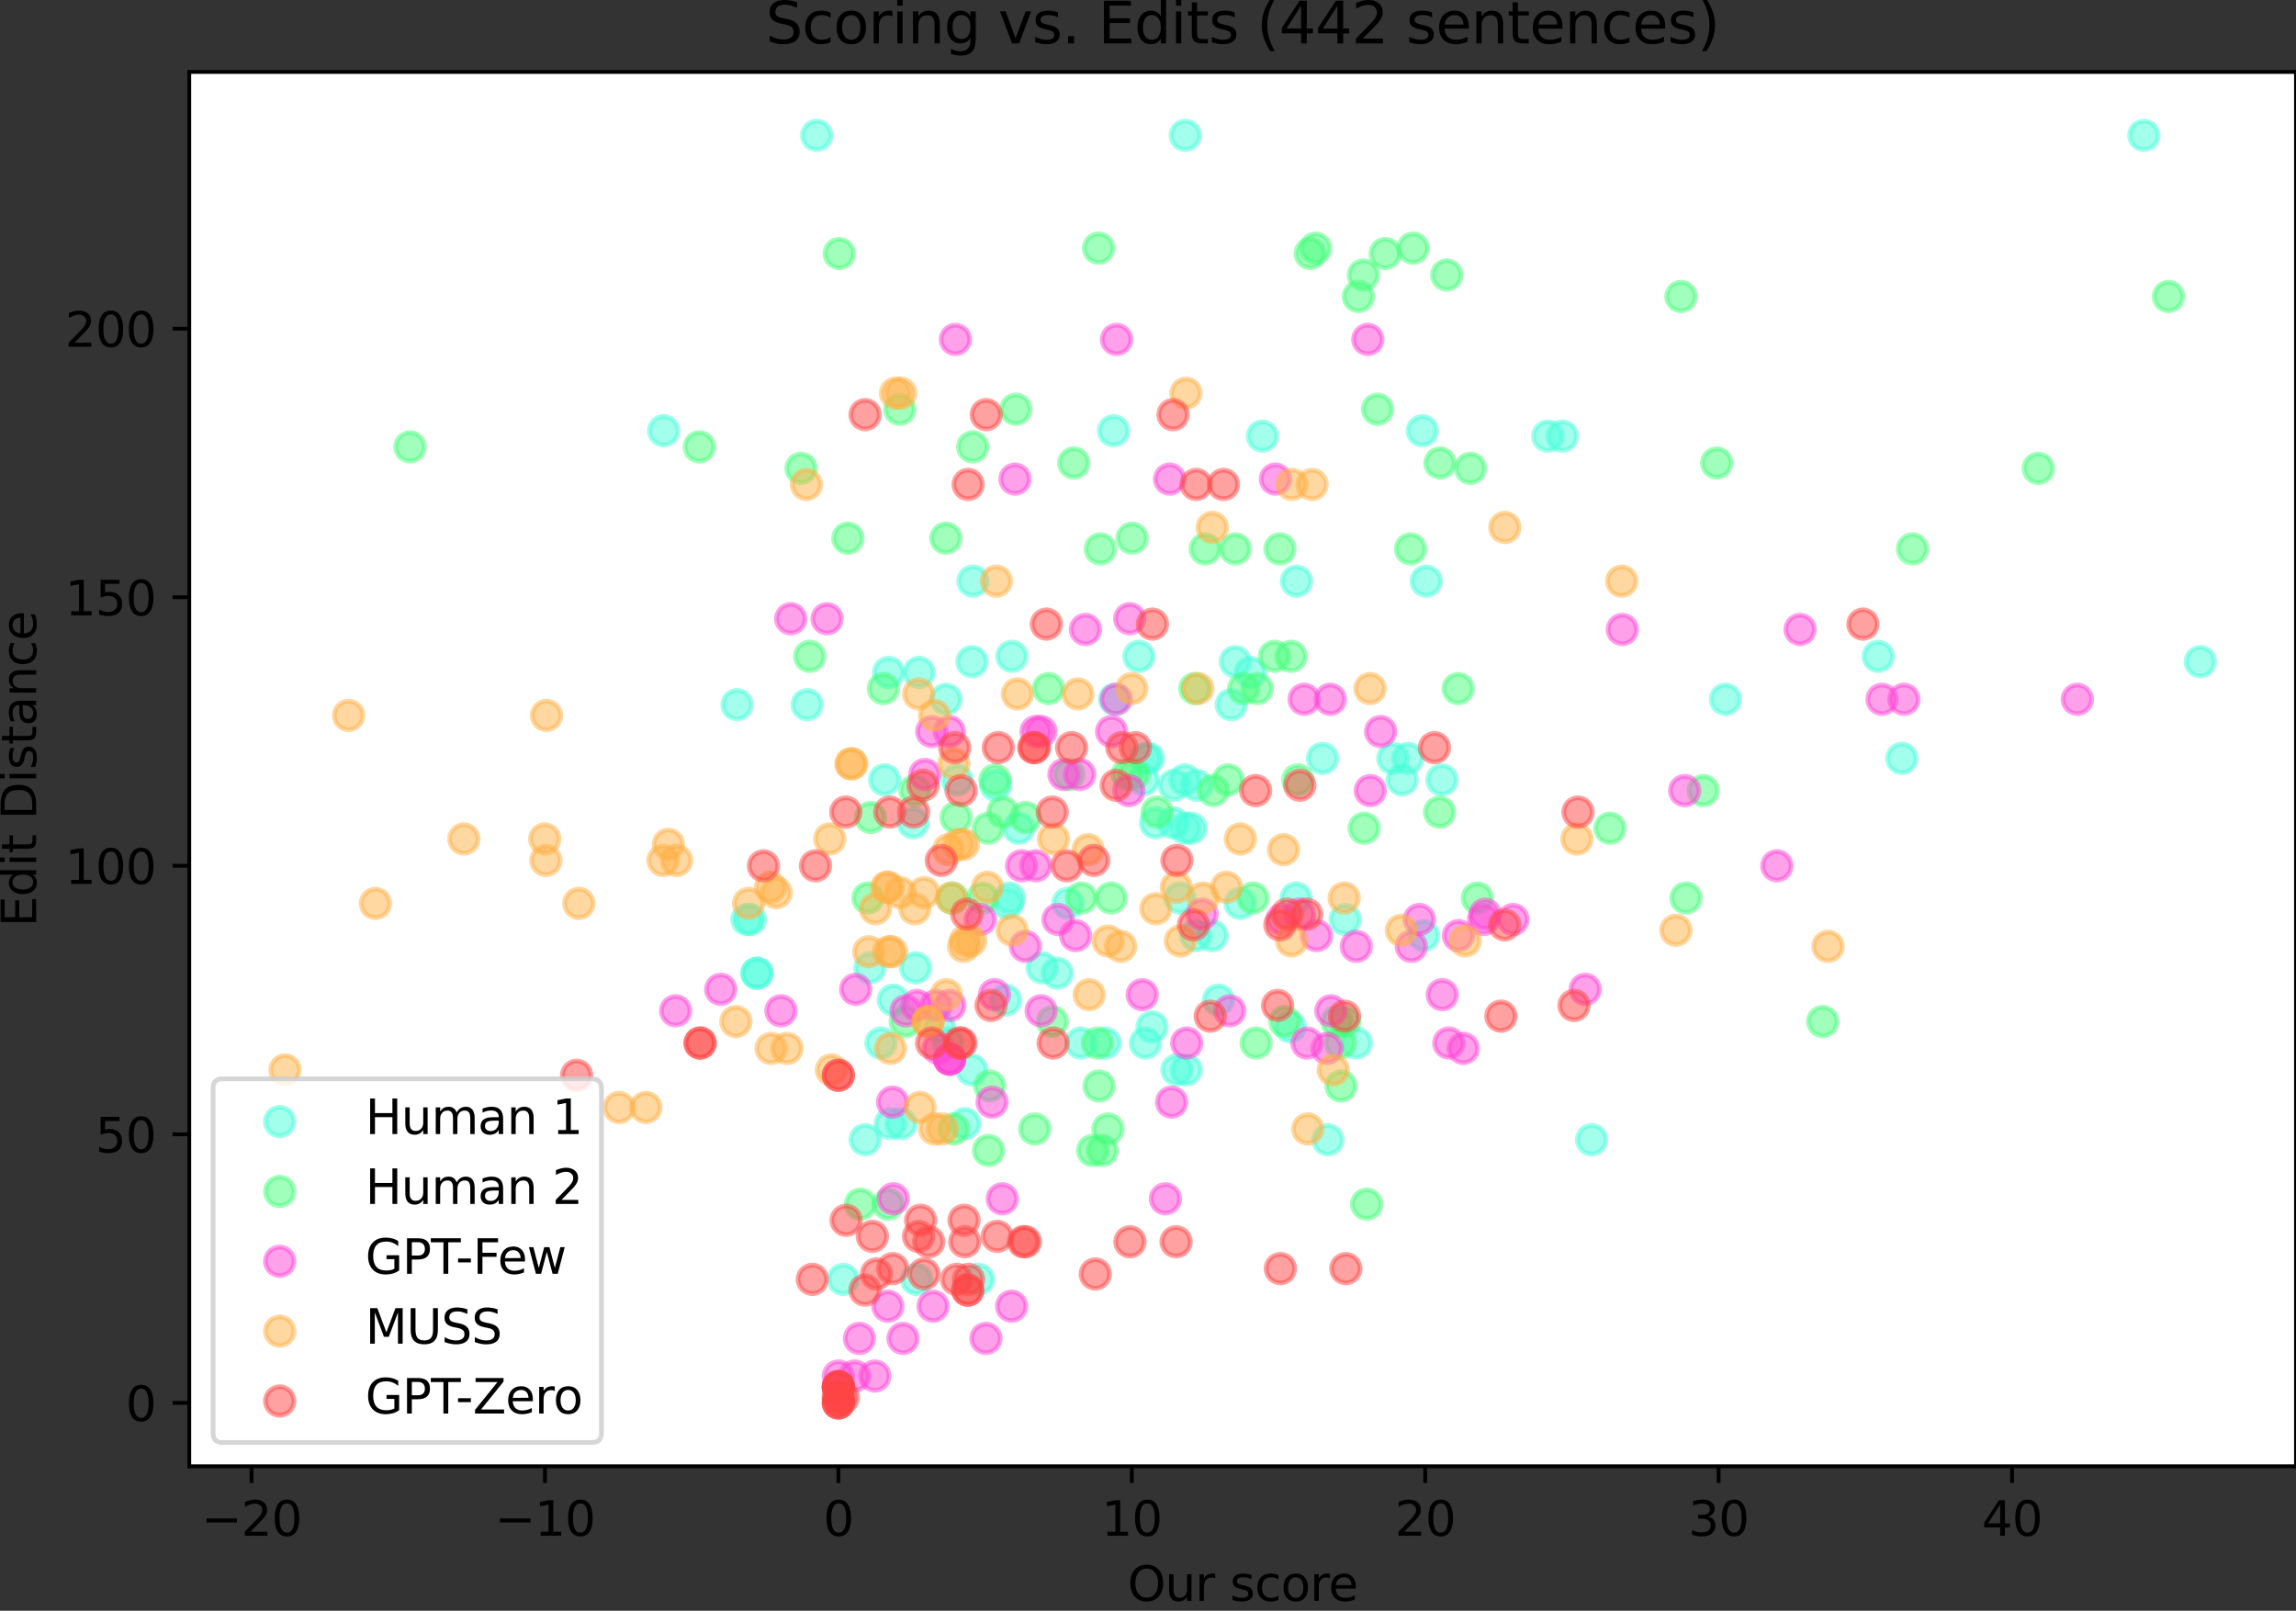 <?xml version="1.0" encoding="utf-8" standalone="no"?>
<!DOCTYPE svg PUBLIC "-//W3C//DTD SVG 1.1//EN"
  "http://www.w3.org/Graphics/SVG/1.1/DTD/svg11.dtd">
<svg xmlns:xlink="http://www.w3.org/1999/xlink" width="482.4pt" height="338.4pt" viewBox="0 0 482.4 338.4" xmlns="http://www.w3.org/2000/svg" version="1.1">
 <rect x="0" y="0" width="482.4" height="338.4" fill="#333333" stroke="none"/>
 <defs>
  <style type="text/css">*{stroke-linejoin: round; stroke-linecap: butt}</style>
 </defs>
 <g id="figure_1">
  <g id="patch_1">
   <path d="M 0 338.4 
L 482.4 338.4 
L 482.4 0 
L 0 0 
L 0 338.4 
z
" style="fill: none"/>
  </g>
  <g id="axes_1">
   <g id="patch_2">
    <path d="M 39.766 308.044 
L 482.4 308.044 
L 482.4 15.118 
L 39.766 15.118 
z
" style="fill: #ffffff"/>
   </g>
   <g id="PathCollection_1">
    <defs>
     <path id="mdf2f432002" d="M 0 3 
C 0.796 3 1.559 2.684 2.121 2.121 
C 2.684 1.559 3 0.796 3 0 
C 3 -0.796 2.684 -1.559 2.121 -2.121 
C 1.559 -2.684 0.796 -3 0 -3 
C -0.796 -3 -1.559 -2.684 -2.121 -2.121 
C -2.684 -1.559 -3 -0.796 -3 0 
C -3 0.796 -2.684 1.559 -2.121 2.121 
C -1.559 2.684 -0.796 3 0 3 
z
" style="stroke: #45ffda; stroke-opacity: 0.5"/>
    </defs>
    <g clip-path="url(#p25af53e9e5)">
     <use xlink:href="#mdf2f432002" x="247.926" y="188.662" style="fill: #45ffda; fill-opacity: 0.5; stroke: #45ffda; stroke-opacity: 0.5"/>
     <use xlink:href="#mdf2f432002" x="212.079" y="188.662" style="fill: #45ffda; fill-opacity: 0.5; stroke: #45ffda; stroke-opacity: 0.5"/>
     <use xlink:href="#mdf2f432002" x="272.31" y="188.662" style="fill: #45ffda; fill-opacity: 0.5; stroke: #45ffda; stroke-opacity: 0.5"/>
     <use xlink:href="#mdf2f432002" x="394.614" y="137.885" style="fill: #45ffda; fill-opacity: 0.5; stroke: #45ffda; stroke-opacity: 0.5"/>
     <use xlink:href="#mdf2f432002" x="212.597" y="137.885" style="fill: #45ffda; fill-opacity: 0.5; stroke: #45ffda; stroke-opacity: 0.5"/>
     <use xlink:href="#mdf2f432002" x="239.277" y="137.885" style="fill: #45ffda; fill-opacity: 0.5; stroke: #45ffda; stroke-opacity: 0.5"/>
     <use xlink:href="#mdf2f432002" x="159.051" y="204.459" style="fill: #45ffda; fill-opacity: 0.5; stroke: #45ffda; stroke-opacity: 0.5"/>
     <use xlink:href="#mdf2f432002" x="159.051" y="204.459" style="fill: #45ffda; fill-opacity: 0.5; stroke: #45ffda; stroke-opacity: 0.5"/>
     <use xlink:href="#mdf2f432002" x="222.132" y="204.459" style="fill: #45ffda; fill-opacity: 0.5; stroke: #45ffda; stroke-opacity: 0.5"/>
     <use xlink:href="#mdf2f432002" x="271.098" y="215.743" style="fill: #45ffda; fill-opacity: 0.5; stroke: #45ffda; stroke-opacity: 0.5"/>
     <use xlink:href="#mdf2f432002" x="197.39" y="215.743" style="fill: #45ffda; fill-opacity: 0.5; stroke: #45ffda; stroke-opacity: 0.5"/>
     <use xlink:href="#mdf2f432002" x="242.04" y="215.743" style="fill: #45ffda; fill-opacity: 0.5; stroke: #45ffda; stroke-opacity: 0.5"/>
     <use xlink:href="#mdf2f432002" x="278.998" y="239.439" style="fill: #45ffda; fill-opacity: 0.5; stroke: #45ffda; stroke-opacity: 0.5"/>
     <use xlink:href="#mdf2f432002" x="181.765" y="239.439" style="fill: #45ffda; fill-opacity: 0.5; stroke: #45ffda; stroke-opacity: 0.5"/>
     <use xlink:href="#mdf2f432002" x="334.397" y="239.439" style="fill: #45ffda; fill-opacity: 0.5; stroke: #45ffda; stroke-opacity: 0.5"/>
     <use xlink:href="#mdf2f432002" x="248.927" y="163.838" style="fill: #45ffda; fill-opacity: 0.5; stroke: #45ffda; stroke-opacity: 0.5"/>
     <use xlink:href="#mdf2f432002" x="201.103" y="163.838" style="fill: #45ffda; fill-opacity: 0.5; stroke: #45ffda; stroke-opacity: 0.5"/>
     <use xlink:href="#mdf2f432002" x="240.224" y="163.838" style="fill: #45ffda; fill-opacity: 0.5; stroke: #45ffda; stroke-opacity: 0.5"/>
     <use xlink:href="#mdf2f432002" x="247.275" y="224.77" style="fill: #45ffda; fill-opacity: 0.5; stroke: #45ffda; stroke-opacity: 0.5"/>
     <use xlink:href="#mdf2f432002" x="204.168" y="224.77" style="fill: #45ffda; fill-opacity: 0.5; stroke: #45ffda; stroke-opacity: 0.5"/>
     <use xlink:href="#mdf2f432002" x="249.241" y="224.77" style="fill: #45ffda; fill-opacity: 0.5; stroke: #45ffda; stroke-opacity: 0.5"/>
     <use xlink:href="#mdf2f432002" x="250.289" y="173.993" style="fill: #45ffda; fill-opacity: 0.5; stroke: #45ffda; stroke-opacity: 0.5"/>
     <use xlink:href="#mdf2f432002" x="249.021" y="173.993" style="fill: #45ffda; fill-opacity: 0.5; stroke: #45ffda; stroke-opacity: 0.5"/>
     <use xlink:href="#mdf2f432002" x="214.044" y="173.993" style="fill: #45ffda; fill-opacity: 0.5; stroke: #45ffda; stroke-opacity: 0.5"/>
     <use xlink:href="#mdf2f432002" x="265.236" y="91.622" style="fill: #45ffda; fill-opacity: 0.5; stroke: #45ffda; stroke-opacity: 0.5"/>
     <use xlink:href="#mdf2f432002" x="325.192" y="91.622" style="fill: #45ffda; fill-opacity: 0.5; stroke: #45ffda; stroke-opacity: 0.5"/>
     <use xlink:href="#mdf2f432002" x="328.256" y="91.622" style="fill: #45ffda; fill-opacity: 0.5; stroke: #45ffda; stroke-opacity: 0.5"/>
     <use xlink:href="#mdf2f432002" x="171.596" y="28.433" style="fill: #45ffda; fill-opacity: 0.5; stroke: #45ffda; stroke-opacity: 0.5"/>
     <use xlink:href="#mdf2f432002" x="450.432" y="28.433" style="fill: #45ffda; fill-opacity: 0.5; stroke: #45ffda; stroke-opacity: 0.5"/>
     <use xlink:href="#mdf2f432002" x="249.031" y="28.433" style="fill: #45ffda; fill-opacity: 0.5; stroke: #45ffda; stroke-opacity: 0.5"/>
     <use xlink:href="#mdf2f432002" x="189.326" y="236.054" style="fill: #45ffda; fill-opacity: 0.5; stroke: #45ffda; stroke-opacity: 0.5"/>
     <use xlink:href="#mdf2f432002" x="202.704" y="236.054" style="fill: #45ffda; fill-opacity: 0.5; stroke: #45ffda; stroke-opacity: 0.5"/>
     <use xlink:href="#mdf2f432002" x="187.037" y="236.054" style="fill: #45ffda; fill-opacity: 0.5; stroke: #45ffda; stroke-opacity: 0.5"/>
     <use xlink:href="#mdf2f432002" x="154.864" y="148.04" style="fill: #45ffda; fill-opacity: 0.5; stroke: #45ffda; stroke-opacity: 0.5"/>
     <use xlink:href="#mdf2f432002" x="169.591" y="148.04" style="fill: #45ffda; fill-opacity: 0.5; stroke: #45ffda; stroke-opacity: 0.5"/>
     <use xlink:href="#mdf2f432002" x="258.685" y="148.04" style="fill: #45ffda; fill-opacity: 0.5; stroke: #45ffda; stroke-opacity: 0.5"/>
     <use xlink:href="#mdf2f432002" x="177.142" y="268.776" style="fill: #45ffda; fill-opacity: 0.5; stroke: #45ffda; stroke-opacity: 0.5"/>
     <use xlink:href="#mdf2f432002" x="205.6" y="268.776" style="fill: #45ffda; fill-opacity: 0.5; stroke: #45ffda; stroke-opacity: 0.5"/>
     <use xlink:href="#mdf2f432002" x="192.572" y="268.776" style="fill: #45ffda; fill-opacity: 0.5; stroke: #45ffda; stroke-opacity: 0.5"/>
     <use xlink:href="#mdf2f432002" x="218.954" y="203.331" style="fill: #45ffda; fill-opacity: 0.5; stroke: #45ffda; stroke-opacity: 0.5"/>
     <use xlink:href="#mdf2f432002" x="192.369" y="203.331" style="fill: #45ffda; fill-opacity: 0.5; stroke: #45ffda; stroke-opacity: 0.5"/>
     <use xlink:href="#mdf2f432002" x="182.774" y="203.331" style="fill: #45ffda; fill-opacity: 0.5; stroke: #45ffda; stroke-opacity: 0.5"/>
     <use xlink:href="#mdf2f432002" x="156.912" y="193.175" style="fill: #45ffda; fill-opacity: 0.5; stroke: #45ffda; stroke-opacity: 0.5"/>
     <use xlink:href="#mdf2f432002" x="282.624" y="193.175" style="fill: #45ffda; fill-opacity: 0.5; stroke: #45ffda; stroke-opacity: 0.5"/>
     <use xlink:href="#mdf2f432002" x="157.673" y="193.175" style="fill: #45ffda; fill-opacity: 0.5; stroke: #45ffda; stroke-opacity: 0.5"/>
     <use xlink:href="#mdf2f432002" x="209.19" y="164.966" style="fill: #45ffda; fill-opacity: 0.5; stroke: #45ffda; stroke-opacity: 0.5"/>
     <use xlink:href="#mdf2f432002" x="251.445" y="164.966" style="fill: #45ffda; fill-opacity: 0.5; stroke: #45ffda; stroke-opacity: 0.5"/>
     <use xlink:href="#mdf2f432002" x="246.694" y="164.966" style="fill: #45ffda; fill-opacity: 0.5; stroke: #45ffda; stroke-opacity: 0.5"/>
     <use xlink:href="#mdf2f432002" x="139.438" y="90.493" style="fill: #45ffda; fill-opacity: 0.5; stroke: #45ffda; stroke-opacity: 0.5"/>
     <use xlink:href="#mdf2f432002" x="233.959" y="90.493" style="fill: #45ffda; fill-opacity: 0.5; stroke: #45ffda; stroke-opacity: 0.5"/>
     <use xlink:href="#mdf2f432002" x="298.835" y="90.493" style="fill: #45ffda; fill-opacity: 0.5; stroke: #45ffda; stroke-opacity: 0.5"/>
     <use xlink:href="#mdf2f432002" x="299.113" y="196.56" style="fill: #45ffda; fill-opacity: 0.5; stroke: #45ffda; stroke-opacity: 0.5"/>
     <use xlink:href="#mdf2f432002" x="251.177" y="196.56" style="fill: #45ffda; fill-opacity: 0.5; stroke: #45ffda; stroke-opacity: 0.5"/>
     <use xlink:href="#mdf2f432002" x="254.669" y="196.56" style="fill: #45ffda; fill-opacity: 0.5; stroke: #45ffda; stroke-opacity: 0.5"/>
     <use xlink:href="#mdf2f432002" x="256.005" y="210.101" style="fill: #45ffda; fill-opacity: 0.5; stroke: #45ffda; stroke-opacity: 0.5"/>
     <use xlink:href="#mdf2f432002" x="187.688" y="210.101" style="fill: #45ffda; fill-opacity: 0.5; stroke: #45ffda; stroke-opacity: 0.5"/>
     <use xlink:href="#mdf2f432002" x="211.285" y="210.101" style="fill: #45ffda; fill-opacity: 0.5; stroke: #45ffda; stroke-opacity: 0.5"/>
     <use xlink:href="#mdf2f432002" x="185.861" y="163.838" style="fill: #45ffda; fill-opacity: 0.5; stroke: #45ffda; stroke-opacity: 0.5"/>
     <use xlink:href="#mdf2f432002" x="302.964" y="163.838" style="fill: #45ffda; fill-opacity: 0.5; stroke: #45ffda; stroke-opacity: 0.5"/>
     <use xlink:href="#mdf2f432002" x="294.596" y="163.838" style="fill: #45ffda; fill-opacity: 0.5; stroke: #45ffda; stroke-opacity: 0.5"/>
     <use xlink:href="#mdf2f432002" x="193.094" y="141.27" style="fill: #45ffda; fill-opacity: 0.5; stroke: #45ffda; stroke-opacity: 0.5"/>
     <use xlink:href="#mdf2f432002" x="262.696" y="141.27" style="fill: #45ffda; fill-opacity: 0.5; stroke: #45ffda; stroke-opacity: 0.5"/>
     <use xlink:href="#mdf2f432002" x="186.705" y="141.27" style="fill: #45ffda; fill-opacity: 0.5; stroke: #45ffda; stroke-opacity: 0.5"/>
     <use xlink:href="#mdf2f432002" x="199.202" y="219.128" style="fill: #45ffda; fill-opacity: 0.5; stroke: #45ffda; stroke-opacity: 0.5"/>
     <use xlink:href="#mdf2f432002" x="240.647" y="219.128" style="fill: #45ffda; fill-opacity: 0.5; stroke: #45ffda; stroke-opacity: 0.5"/>
     <use xlink:href="#mdf2f432002" x="232.201" y="219.128" style="fill: #45ffda; fill-opacity: 0.5; stroke: #45ffda; stroke-opacity: 0.5"/>
     <use xlink:href="#mdf2f432002" x="259.535" y="139.013" style="fill: #45ffda; fill-opacity: 0.5; stroke: #45ffda; stroke-opacity: 0.5"/>
     <use xlink:href="#mdf2f432002" x="204.215" y="139.013" style="fill: #45ffda; fill-opacity: 0.5; stroke: #45ffda; stroke-opacity: 0.5"/>
     <use xlink:href="#mdf2f432002" x="462.28" y="139.013" style="fill: #45ffda; fill-opacity: 0.5; stroke: #45ffda; stroke-opacity: 0.5"/>
     <use xlink:href="#mdf2f432002" x="299.656" y="122.088" style="fill: #45ffda; fill-opacity: 0.5; stroke: #45ffda; stroke-opacity: 0.5"/>
     <use xlink:href="#mdf2f432002" x="272.392" y="122.088" style="fill: #45ffda; fill-opacity: 0.5; stroke: #45ffda; stroke-opacity: 0.5"/>
     <use xlink:href="#mdf2f432002" x="204.424" y="122.088" style="fill: #45ffda; fill-opacity: 0.5; stroke: #45ffda; stroke-opacity: 0.5"/>
     <use xlink:href="#mdf2f432002" x="284.965" y="219.128" style="fill: #45ffda; fill-opacity: 0.5; stroke: #45ffda; stroke-opacity: 0.5"/>
     <use xlink:href="#mdf2f432002" x="227.093" y="219.128" style="fill: #45ffda; fill-opacity: 0.5; stroke: #45ffda; stroke-opacity: 0.5"/>
     <use xlink:href="#mdf2f432002" x="185.087" y="219.128" style="fill: #45ffda; fill-opacity: 0.5; stroke: #45ffda; stroke-opacity: 0.5"/>
     <use xlink:href="#mdf2f432002" x="362.528" y="146.912" style="fill: #45ffda; fill-opacity: 0.5; stroke: #45ffda; stroke-opacity: 0.5"/>
     <use xlink:href="#mdf2f432002" x="198.771" y="146.912" style="fill: #45ffda; fill-opacity: 0.5; stroke: #45ffda; stroke-opacity: 0.5"/>
     <use xlink:href="#mdf2f432002" x="234.167" y="146.912" style="fill: #45ffda; fill-opacity: 0.5; stroke: #45ffda; stroke-opacity: 0.5"/>
     <use xlink:href="#mdf2f432002" x="295.817" y="159.324" style="fill: #45ffda; fill-opacity: 0.5; stroke: #45ffda; stroke-opacity: 0.5"/>
     <use xlink:href="#mdf2f432002" x="240.609" y="159.324" style="fill: #45ffda; fill-opacity: 0.5; stroke: #45ffda; stroke-opacity: 0.5"/>
     <use xlink:href="#mdf2f432002" x="399.567" y="159.324" style="fill: #45ffda; fill-opacity: 0.5; stroke: #45ffda; stroke-opacity: 0.5"/>
     <use xlink:href="#mdf2f432002" x="241.293" y="159.324" style="fill: #45ffda; fill-opacity: 0.5; stroke: #45ffda; stroke-opacity: 0.5"/>
     <use xlink:href="#mdf2f432002" x="277.865" y="159.324" style="fill: #45ffda; fill-opacity: 0.5; stroke: #45ffda; stroke-opacity: 0.5"/>
     <use xlink:href="#mdf2f432002" x="292.634" y="159.324" style="fill: #45ffda; fill-opacity: 0.5; stroke: #45ffda; stroke-opacity: 0.5"/>
     <use xlink:href="#mdf2f432002" x="211.657" y="189.79" style="fill: #45ffda; fill-opacity: 0.5; stroke: #45ffda; stroke-opacity: 0.5"/>
     <use xlink:href="#mdf2f432002" x="260.555" y="189.79" style="fill: #45ffda; fill-opacity: 0.5; stroke: #45ffda; stroke-opacity: 0.5"/>
     <use xlink:href="#mdf2f432002" x="224.336" y="189.79" style="fill: #45ffda; fill-opacity: 0.5; stroke: #45ffda; stroke-opacity: 0.5"/>
     <use xlink:href="#mdf2f432002" x="191.853" y="172.865" style="fill: #45ffda; fill-opacity: 0.5; stroke: #45ffda; stroke-opacity: 0.5"/>
     <use xlink:href="#mdf2f432002" x="246.494" y="172.865" style="fill: #45ffda; fill-opacity: 0.5; stroke: #45ffda; stroke-opacity: 0.5"/>
     <use xlink:href="#mdf2f432002" x="242.763" y="172.865" style="fill: #45ffda; fill-opacity: 0.5; stroke: #45ffda; stroke-opacity: 0.5"/>
    </g>
   </g>
   <g id="PathCollection_2">
    <defs>
     <path id="m7692005736" d="M 0 3 
C 0.796 3 1.559 2.684 2.121 2.121 
C 2.684 1.559 3 0.796 3 0 
C 3 -0.796 2.684 -1.559 2.121 -2.121 
C 1.559 -2.684 0.796 -3 0 -3 
C -0.796 -3 -1.559 -2.684 -2.121 -2.121 
C -2.684 -1.559 -3 -0.796 -3 0 
C -3 0.796 -2.684 1.559 -2.121 2.121 
C -1.559 2.684 -0.796 3 0 3 
z
" style="stroke: #45ff7a; stroke-opacity: 0.5"/>
    </defs>
    <g clip-path="url(#p25af53e9e5)">
     <use xlink:href="#m7692005736" x="286.449" y="57.771" style="fill: #45ff7a; fill-opacity: 0.5; stroke: #45ff7a; stroke-opacity: 0.5"/>
     <use xlink:href="#m7692005736" x="303.968" y="57.771" style="fill: #45ff7a; fill-opacity: 0.5; stroke: #45ff7a; stroke-opacity: 0.5"/>
     <use xlink:href="#m7692005736" x="229.565" y="241.695" style="fill: #45ff7a; fill-opacity: 0.5; stroke: #45ff7a; stroke-opacity: 0.5"/>
     <use xlink:href="#m7692005736" x="231.595" y="241.695" style="fill: #45ff7a; fill-opacity: 0.5; stroke: #45ff7a; stroke-opacity: 0.5"/>
     <use xlink:href="#m7692005736" x="207.683" y="241.695" style="fill: #45ff7a; fill-opacity: 0.5; stroke: #45ff7a; stroke-opacity: 0.5"/>
     <use xlink:href="#m7692005736" x="401.822" y="115.318" style="fill: #45ff7a; fill-opacity: 0.5; stroke: #45ff7a; stroke-opacity: 0.5"/>
     <use xlink:href="#m7692005736" x="296.352" y="115.318" style="fill: #45ff7a; fill-opacity: 0.5; stroke: #45ff7a; stroke-opacity: 0.5"/>
     <use xlink:href="#m7692005736" x="231.175" y="115.318" style="fill: #45ff7a; fill-opacity: 0.5; stroke: #45ff7a; stroke-opacity: 0.5"/>
     <use xlink:href="#m7692005736" x="302.45" y="170.608" style="fill: #45ff7a; fill-opacity: 0.5; stroke: #45ff7a; stroke-opacity: 0.5"/>
     <use xlink:href="#m7692005736" x="210.698" y="170.608" style="fill: #45ff7a; fill-opacity: 0.5; stroke: #45ff7a; stroke-opacity: 0.5"/>
     <use xlink:href="#m7692005736" x="243.11" y="170.608" style="fill: #45ff7a; fill-opacity: 0.5; stroke: #45ff7a; stroke-opacity: 0.5"/>
     <use xlink:href="#m7692005736" x="382.96" y="214.614" style="fill: #45ff7a; fill-opacity: 0.5; stroke: #45ff7a; stroke-opacity: 0.5"/>
     <use xlink:href="#m7692005736" x="282.535" y="214.614" style="fill: #45ff7a; fill-opacity: 0.5; stroke: #45ff7a; stroke-opacity: 0.5"/>
     <use xlink:href="#m7692005736" x="269.95" y="214.614" style="fill: #45ff7a; fill-opacity: 0.5; stroke: #45ff7a; stroke-opacity: 0.5"/>
     <use xlink:href="#m7692005736" x="310.394" y="188.662" style="fill: #45ff7a; fill-opacity: 0.5; stroke: #45ff7a; stroke-opacity: 0.5"/>
     <use xlink:href="#m7692005736" x="200.089" y="188.662" style="fill: #45ff7a; fill-opacity: 0.5; stroke: #45ff7a; stroke-opacity: 0.5"/>
     <use xlink:href="#m7692005736" x="232.793" y="237.182" style="fill: #45ff7a; fill-opacity: 0.5; stroke: #45ff7a; stroke-opacity: 0.5"/>
     <use xlink:href="#m7692005736" x="200.377" y="237.182" style="fill: #45ff7a; fill-opacity: 0.5; stroke: #45ff7a; stroke-opacity: 0.5"/>
     <use xlink:href="#m7692005736" x="217.395" y="237.182" style="fill: #45ff7a; fill-opacity: 0.5; stroke: #45ff7a; stroke-opacity: 0.5"/>
     <use xlink:href="#m7692005736" x="281.745" y="228.155" style="fill: #45ff7a; fill-opacity: 0.5; stroke: #45ff7a; stroke-opacity: 0.5"/>
     <use xlink:href="#m7692005736" x="207.946" y="228.155" style="fill: #45ff7a; fill-opacity: 0.5; stroke: #45ff7a; stroke-opacity: 0.5"/>
     <use xlink:href="#m7692005736" x="230.902" y="228.155" style="fill: #45ff7a; fill-opacity: 0.5; stroke: #45ff7a; stroke-opacity: 0.5"/>
     <use xlink:href="#m7692005736" x="230.814" y="52.129" style="fill: #45ff7a; fill-opacity: 0.5; stroke: #45ff7a; stroke-opacity: 0.5"/>
     <use xlink:href="#m7692005736" x="296.888" y="52.129" style="fill: #45ff7a; fill-opacity: 0.5; stroke: #45ff7a; stroke-opacity: 0.5"/>
     <use xlink:href="#m7692005736" x="276.418" y="52.129" style="fill: #45ff7a; fill-opacity: 0.5; stroke: #45ff7a; stroke-opacity: 0.5"/>
     <use xlink:href="#m7692005736" x="176.32" y="53.257" style="fill: #45ff7a; fill-opacity: 0.5; stroke: #45ff7a; stroke-opacity: 0.5"/>
     <use xlink:href="#m7692005736" x="275.282" y="53.257" style="fill: #45ff7a; fill-opacity: 0.5; stroke: #45ff7a; stroke-opacity: 0.5"/>
     <use xlink:href="#m7692005736" x="291.037" y="53.257" style="fill: #45ff7a; fill-opacity: 0.5; stroke: #45ff7a; stroke-opacity: 0.5"/>
     <use xlink:href="#m7692005736" x="220.281" y="144.655" style="fill: #45ff7a; fill-opacity: 0.5; stroke: #45ff7a; stroke-opacity: 0.5"/>
     <use xlink:href="#m7692005736" x="306.366" y="144.655" style="fill: #45ff7a; fill-opacity: 0.5; stroke: #45ff7a; stroke-opacity: 0.5"/>
     <use xlink:href="#m7692005736" x="264.154" y="144.655" style="fill: #45ff7a; fill-opacity: 0.5; stroke: #45ff7a; stroke-opacity: 0.5"/>
     <use xlink:href="#m7692005736" x="225.605" y="97.264" style="fill: #45ff7a; fill-opacity: 0.5; stroke: #45ff7a; stroke-opacity: 0.5"/>
     <use xlink:href="#m7692005736" x="360.691" y="97.264" style="fill: #45ff7a; fill-opacity: 0.5; stroke: #45ff7a; stroke-opacity: 0.5"/>
     <use xlink:href="#m7692005736" x="302.544" y="97.264" style="fill: #45ff7a; fill-opacity: 0.5; stroke: #45ff7a; stroke-opacity: 0.5"/>
     <use xlink:href="#m7692005736" x="233.434" y="188.662" style="fill: #45ff7a; fill-opacity: 0.5; stroke: #45ff7a; stroke-opacity: 0.5"/>
     <use xlink:href="#m7692005736" x="354.232" y="188.662" style="fill: #45ff7a; fill-opacity: 0.5; stroke: #45ff7a; stroke-opacity: 0.5"/>
     <use xlink:href="#m7692005736" x="263.251" y="188.662" style="fill: #45ff7a; fill-opacity: 0.5; stroke: #45ff7a; stroke-opacity: 0.5"/>
     <use xlink:href="#m7692005736" x="224.585" y="162.709" style="fill: #45ff7a; fill-opacity: 0.5; stroke: #45ff7a; stroke-opacity: 0.5"/>
     <use xlink:href="#m7692005736" x="236.823" y="162.709" style="fill: #45ff7a; fill-opacity: 0.5; stroke: #45ff7a; stroke-opacity: 0.5"/>
     <use xlink:href="#m7692005736" x="238.226" y="162.709" style="fill: #45ff7a; fill-opacity: 0.5; stroke: #45ff7a; stroke-opacity: 0.5"/>
     <use xlink:href="#m7692005736" x="180.761" y="252.979" style="fill: #45ff7a; fill-opacity: 0.5; stroke: #45ff7a; stroke-opacity: 0.5"/>
     <use xlink:href="#m7692005736" x="287.133" y="252.979" style="fill: #45ff7a; fill-opacity: 0.5; stroke: #45ff7a; stroke-opacity: 0.5"/>
     <use xlink:href="#m7692005736" x="186.627" y="252.979" style="fill: #45ff7a; fill-opacity: 0.5; stroke: #45ff7a; stroke-opacity: 0.5"/>
     <use xlink:href="#m7692005736" x="178.147" y="113.061" style="fill: #45ff7a; fill-opacity: 0.5; stroke: #45ff7a; stroke-opacity: 0.5"/>
     <use xlink:href="#m7692005736" x="237.85" y="113.061" style="fill: #45ff7a; fill-opacity: 0.5; stroke: #45ff7a; stroke-opacity: 0.5"/>
     <use xlink:href="#m7692005736" x="198.737" y="113.061" style="fill: #45ff7a; fill-opacity: 0.5; stroke: #45ff7a; stroke-opacity: 0.5"/>
     <use xlink:href="#m7692005736" x="209.048" y="163.838" style="fill: #45ff7a; fill-opacity: 0.5; stroke: #45ff7a; stroke-opacity: 0.5"/>
     <use xlink:href="#m7692005736" x="272.66" y="163.838" style="fill: #45ff7a; fill-opacity: 0.5; stroke: #45ff7a; stroke-opacity: 0.5"/>
     <use xlink:href="#m7692005736" x="258.027" y="163.838" style="fill: #45ff7a; fill-opacity: 0.5; stroke: #45ff7a; stroke-opacity: 0.5"/>
     <use xlink:href="#m7692005736" x="338.25" y="173.993" style="fill: #45ff7a; fill-opacity: 0.5; stroke: #45ff7a; stroke-opacity: 0.5"/>
     <use xlink:href="#m7692005736" x="207.63" y="173.993" style="fill: #45ff7a; fill-opacity: 0.5; stroke: #45ff7a; stroke-opacity: 0.5"/>
     <use xlink:href="#m7692005736" x="286.607" y="173.993" style="fill: #45ff7a; fill-opacity: 0.5; stroke: #45ff7a; stroke-opacity: 0.5"/>
     <use xlink:href="#m7692005736" x="254.934" y="166.094" style="fill: #45ff7a; fill-opacity: 0.5; stroke: #45ff7a; stroke-opacity: 0.5"/>
     <use xlink:href="#m7692005736" x="192.257" y="166.094" style="fill: #45ff7a; fill-opacity: 0.5; stroke: #45ff7a; stroke-opacity: 0.5"/>
     <use xlink:href="#m7692005736" x="357.85" y="166.094" style="fill: #45ff7a; fill-opacity: 0.5; stroke: #45ff7a; stroke-opacity: 0.5"/>
     <use xlink:href="#m7692005736" x="168.297" y="98.392" style="fill: #45ff7a; fill-opacity: 0.5; stroke: #45ff7a; stroke-opacity: 0.5"/>
     <use xlink:href="#m7692005736" x="428.258" y="98.392" style="fill: #45ff7a; fill-opacity: 0.5; stroke: #45ff7a; stroke-opacity: 0.5"/>
     <use xlink:href="#m7692005736" x="308.931" y="98.392" style="fill: #45ff7a; fill-opacity: 0.5; stroke: #45ff7a; stroke-opacity: 0.5"/>
     <use xlink:href="#m7692005736" x="206.441" y="188.662" style="fill: #45ff7a; fill-opacity: 0.5; stroke: #45ff7a; stroke-opacity: 0.5"/>
     <use xlink:href="#m7692005736" x="182.362" y="188.662" style="fill: #45ff7a; fill-opacity: 0.5; stroke: #45ff7a; stroke-opacity: 0.5"/>
     <use xlink:href="#m7692005736" x="227.224" y="188.662" style="fill: #45ff7a; fill-opacity: 0.5; stroke: #45ff7a; stroke-opacity: 0.5"/>
     <use xlink:href="#m7692005736" x="281.585" y="219.128" style="fill: #45ff7a; fill-opacity: 0.5; stroke: #45ff7a; stroke-opacity: 0.5"/>
     <use xlink:href="#m7692005736" x="230.57" y="219.128" style="fill: #45ff7a; fill-opacity: 0.5; stroke: #45ff7a; stroke-opacity: 0.5"/>
     <use xlink:href="#m7692005736" x="263.911" y="219.128" style="fill: #45ff7a; fill-opacity: 0.5; stroke: #45ff7a; stroke-opacity: 0.5"/>
     <use xlink:href="#m7692005736" x="221.078" y="214.614" style="fill: #45ff7a; fill-opacity: 0.5; stroke: #45ff7a; stroke-opacity: 0.5"/>
     <use xlink:href="#m7692005736" x="190.203" y="214.614" style="fill: #45ff7a; fill-opacity: 0.5; stroke: #45ff7a; stroke-opacity: 0.5"/>
     <use xlink:href="#m7692005736" x="280.865" y="214.614" style="fill: #45ff7a; fill-opacity: 0.5; stroke: #45ff7a; stroke-opacity: 0.5"/>
     <use xlink:href="#m7692005736" x="268.919" y="115.318" style="fill: #45ff7a; fill-opacity: 0.5; stroke: #45ff7a; stroke-opacity: 0.5"/>
     <use xlink:href="#m7692005736" x="259.546" y="115.318" style="fill: #45ff7a; fill-opacity: 0.5; stroke: #45ff7a; stroke-opacity: 0.5"/>
     <use xlink:href="#m7692005736" x="253.23" y="115.318" style="fill: #45ff7a; fill-opacity: 0.5; stroke: #45ff7a; stroke-opacity: 0.5"/>
     <use xlink:href="#m7692005736" x="261.293" y="144.655" style="fill: #45ff7a; fill-opacity: 0.5; stroke: #45ff7a; stroke-opacity: 0.5"/>
     <use xlink:href="#m7692005736" x="251.036" y="144.655" style="fill: #45ff7a; fill-opacity: 0.5; stroke: #45ff7a; stroke-opacity: 0.5"/>
     <use xlink:href="#m7692005736" x="185.602" y="144.655" style="fill: #45ff7a; fill-opacity: 0.5; stroke: #45ff7a; stroke-opacity: 0.5"/>
     <use xlink:href="#m7692005736" x="271.249" y="137.885" style="fill: #45ff7a; fill-opacity: 0.5; stroke: #45ff7a; stroke-opacity: 0.5"/>
     <use xlink:href="#m7692005736" x="170.113" y="137.885" style="fill: #45ff7a; fill-opacity: 0.5; stroke: #45ff7a; stroke-opacity: 0.5"/>
     <use xlink:href="#m7692005736" x="267.772" y="137.885" style="fill: #45ff7a; fill-opacity: 0.5; stroke: #45ff7a; stroke-opacity: 0.5"/>
     <use xlink:href="#m7692005736" x="353.173" y="62.284" style="fill: #45ff7a; fill-opacity: 0.5; stroke: #45ff7a; stroke-opacity: 0.5"/>
     <use xlink:href="#m7692005736" x="285.407" y="62.284" style="fill: #45ff7a; fill-opacity: 0.5; stroke: #45ff7a; stroke-opacity: 0.5"/>
     <use xlink:href="#m7692005736" x="455.606" y="62.284" style="fill: #45ff7a; fill-opacity: 0.5; stroke: #45ff7a; stroke-opacity: 0.5"/>
     <use xlink:href="#m7692005736" x="86.135" y="93.879" style="fill: #45ff7a; fill-opacity: 0.5; stroke: #45ff7a; stroke-opacity: 0.5"/>
     <use xlink:href="#m7692005736" x="146.929" y="93.879" style="fill: #45ff7a; fill-opacity: 0.5; stroke: #45ff7a; stroke-opacity: 0.5"/>
     <use xlink:href="#m7692005736" x="204.361" y="93.879" style="fill: #45ff7a; fill-opacity: 0.5; stroke: #45ff7a; stroke-opacity: 0.5"/>
     <use xlink:href="#m7692005736" x="200.863" y="171.736" style="fill: #45ff7a; fill-opacity: 0.5; stroke: #45ff7a; stroke-opacity: 0.5"/>
     <use xlink:href="#m7692005736" x="215.48" y="171.736" style="fill: #45ff7a; fill-opacity: 0.5; stroke: #45ff7a; stroke-opacity: 0.5"/>
     <use xlink:href="#m7692005736" x="182.901" y="171.736" style="fill: #45ff7a; fill-opacity: 0.5; stroke: #45ff7a; stroke-opacity: 0.5"/>
     <use xlink:href="#m7692005736" x="189.043" y="85.98" style="fill: #45ff7a; fill-opacity: 0.5; stroke: #45ff7a; stroke-opacity: 0.5"/>
     <use xlink:href="#m7692005736" x="289.42" y="85.98" style="fill: #45ff7a; fill-opacity: 0.5; stroke: #45ff7a; stroke-opacity: 0.5"/>
     <use xlink:href="#m7692005736" x="213.432" y="85.98" style="fill: #45ff7a; fill-opacity: 0.5; stroke: #45ff7a; stroke-opacity: 0.5"/>
    </g>
   </g>
   <g id="PathCollection_3">
    <defs>
     <path id="m76ab5b9f5d" d="M 0 3 
C 0.796 3 1.559 2.684 2.121 2.121 
C 2.684 1.559 3 0.796 3 0 
C 3 -0.796 2.684 -1.559 2.121 -2.121 
C 1.559 -2.684 0.796 -3 0 -3 
C -0.796 -3 -1.559 -2.684 -2.121 -2.121 
C -2.684 -1.559 -3 -0.796 -3 0 
C -3 0.796 -2.684 1.559 -2.121 2.121 
C -1.559 2.684 -0.796 3 0 3 
z
" style="stroke: #ff45d7; stroke-opacity: 0.5"/>
    </defs>
    <g clip-path="url(#p25af53e9e5)">
     <use xlink:href="#m76ab5b9f5d" x="210.587" y="251.851" style="fill: #ff45d7; fill-opacity: 0.5; stroke: #ff45d7; stroke-opacity: 0.5"/>
     <use xlink:href="#m76ab5b9f5d" x="187.679" y="251.851" style="fill: #ff45d7; fill-opacity: 0.5; stroke: #ff45d7; stroke-opacity: 0.5"/>
     <use xlink:href="#m76ab5b9f5d" x="244.852" y="251.851" style="fill: #ff45d7; fill-opacity: 0.5; stroke: #ff45d7; stroke-opacity: 0.5"/>
     <use xlink:href="#m76ab5b9f5d" x="303.019" y="208.973" style="fill: #ff45d7; fill-opacity: 0.5; stroke: #ff45d7; stroke-opacity: 0.5"/>
     <use xlink:href="#m76ab5b9f5d" x="208.944" y="208.973" style="fill: #ff45d7; fill-opacity: 0.5; stroke: #ff45d7; stroke-opacity: 0.5"/>
     <use xlink:href="#m76ab5b9f5d" x="239.987" y="208.973" style="fill: #ff45d7; fill-opacity: 0.5; stroke: #ff45d7; stroke-opacity: 0.5"/>
     <use xlink:href="#m76ab5b9f5d" x="395.42" y="146.912" style="fill: #ff45d7; fill-opacity: 0.5; stroke: #ff45d7; stroke-opacity: 0.5"/>
     <use xlink:href="#m76ab5b9f5d" x="400.028" y="146.912" style="fill: #ff45d7; fill-opacity: 0.5; stroke: #ff45d7; stroke-opacity: 0.5"/>
     <use xlink:href="#m76ab5b9f5d" x="234.522" y="146.912" style="fill: #ff45d7; fill-opacity: 0.5; stroke: #ff45d7; stroke-opacity: 0.5"/>
     <use xlink:href="#m76ab5b9f5d" x="183.812" y="289.087" style="fill: #ff45d7; fill-opacity: 0.5; stroke: #ff45d7; stroke-opacity: 0.5"/>
     <use xlink:href="#m76ab5b9f5d" x="176.146" y="289.087" style="fill: #ff45d7; fill-opacity: 0.5; stroke: #ff45d7; stroke-opacity: 0.5"/>
     <use xlink:href="#m76ab5b9f5d" x="179.553" y="289.087" style="fill: #ff45d7; fill-opacity: 0.5; stroke: #ff45d7; stroke-opacity: 0.5"/>
     <use xlink:href="#m76ab5b9f5d" x="278.811" y="220.256" style="fill: #ff45d7; fill-opacity: 0.5; stroke: #ff45d7; stroke-opacity: 0.5"/>
     <use xlink:href="#m76ab5b9f5d" x="197.122" y="220.256" style="fill: #ff45d7; fill-opacity: 0.5; stroke: #ff45d7; stroke-opacity: 0.5"/>
     <use xlink:href="#m76ab5b9f5d" x="307.451" y="220.256" style="fill: #ff45d7; fill-opacity: 0.5; stroke: #ff45d7; stroke-opacity: 0.5"/>
     <use xlink:href="#m76ab5b9f5d" x="212.543" y="274.418" style="fill: #ff45d7; fill-opacity: 0.5; stroke: #ff45d7; stroke-opacity: 0.5"/>
     <use xlink:href="#m76ab5b9f5d" x="186.545" y="274.418" style="fill: #ff45d7; fill-opacity: 0.5; stroke: #ff45d7; stroke-opacity: 0.5"/>
     <use xlink:href="#m76ab5b9f5d" x="196.045" y="274.418" style="fill: #ff45d7; fill-opacity: 0.5; stroke: #ff45d7; stroke-opacity: 0.5"/>
     <use xlink:href="#m76ab5b9f5d" x="246.172" y="231.54" style="fill: #ff45d7; fill-opacity: 0.5; stroke: #ff45d7; stroke-opacity: 0.5"/>
     <use xlink:href="#m76ab5b9f5d" x="187.526" y="231.54" style="fill: #ff45d7; fill-opacity: 0.5; stroke: #ff45d7; stroke-opacity: 0.5"/>
     <use xlink:href="#m76ab5b9f5d" x="208.446" y="231.54" style="fill: #ff45d7; fill-opacity: 0.5; stroke: #ff45d7; stroke-opacity: 0.5"/>
     <use xlink:href="#m76ab5b9f5d" x="436.455" y="146.912" style="fill: #ff45d7; fill-opacity: 0.5; stroke: #ff45d7; stroke-opacity: 0.5"/>
     <use xlink:href="#m76ab5b9f5d" x="274.009" y="146.912" style="fill: #ff45d7; fill-opacity: 0.5; stroke: #ff45d7; stroke-opacity: 0.5"/>
     <use xlink:href="#m76ab5b9f5d" x="279.494" y="146.912" style="fill: #ff45d7; fill-opacity: 0.5; stroke: #ff45d7; stroke-opacity: 0.5"/>
     <use xlink:href="#m76ab5b9f5d" x="200.734" y="71.311" style="fill: #ff45d7; fill-opacity: 0.5; stroke: #ff45d7; stroke-opacity: 0.5"/>
     <use xlink:href="#m76ab5b9f5d" x="234.596" y="71.311" style="fill: #ff45d7; fill-opacity: 0.5; stroke: #ff45d7; stroke-opacity: 0.5"/>
     <use xlink:href="#m76ab5b9f5d" x="287.388" y="71.311" style="fill: #ff45d7; fill-opacity: 0.5; stroke: #ff45d7; stroke-opacity: 0.5"/>
     <use xlink:href="#m76ab5b9f5d" x="222.297" y="193.175" style="fill: #ff45d7; fill-opacity: 0.5; stroke: #ff45d7; stroke-opacity: 0.5"/>
     <use xlink:href="#m76ab5b9f5d" x="298.208" y="193.175" style="fill: #ff45d7; fill-opacity: 0.5; stroke: #ff45d7; stroke-opacity: 0.5"/>
     <use xlink:href="#m76ab5b9f5d" x="269.361" y="193.175" style="fill: #ff45d7; fill-opacity: 0.5; stroke: #ff45d7; stroke-opacity: 0.5"/>
     <use xlink:href="#m76ab5b9f5d" x="214.627" y="181.892" style="fill: #ff45d7; fill-opacity: 0.5; stroke: #ff45d7; stroke-opacity: 0.5"/>
     <use xlink:href="#m76ab5b9f5d" x="217.627" y="181.892" style="fill: #ff45d7; fill-opacity: 0.5; stroke: #ff45d7; stroke-opacity: 0.5"/>
     <use xlink:href="#m76ab5b9f5d" x="373.332" y="181.892" style="fill: #ff45d7; fill-opacity: 0.5; stroke: #ff45d7; stroke-opacity: 0.5"/>
     <use xlink:href="#m76ab5b9f5d" x="179.779" y="207.844" style="fill: #ff45d7; fill-opacity: 0.5; stroke: #ff45d7; stroke-opacity: 0.5"/>
     <use xlink:href="#m76ab5b9f5d" x="151.427" y="207.844" style="fill: #ff45d7; fill-opacity: 0.5; stroke: #ff45d7; stroke-opacity: 0.5"/>
     <use xlink:href="#m76ab5b9f5d" x="333.062" y="207.844" style="fill: #ff45d7; fill-opacity: 0.5; stroke: #ff45d7; stroke-opacity: 0.5"/>
     <use xlink:href="#m76ab5b9f5d" x="180.575" y="281.188" style="fill: #ff45d7; fill-opacity: 0.5; stroke: #ff45d7; stroke-opacity: 0.5"/>
     <use xlink:href="#m76ab5b9f5d" x="207.154" y="281.188" style="fill: #ff45d7; fill-opacity: 0.5; stroke: #ff45d7; stroke-opacity: 0.5"/>
     <use xlink:href="#m76ab5b9f5d" x="189.732" y="281.188" style="fill: #ff45d7; fill-opacity: 0.5; stroke: #ff45d7; stroke-opacity: 0.5"/>
     <use xlink:href="#m76ab5b9f5d" x="176.146" y="291.344" style="fill: #ff45d7; fill-opacity: 0.5; stroke: #ff45d7; stroke-opacity: 0.5"/>
     <use xlink:href="#m76ab5b9f5d" x="176.146" y="291.344" style="fill: #ff45d7; fill-opacity: 0.5; stroke: #ff45d7; stroke-opacity: 0.5"/>
     <use xlink:href="#m76ab5b9f5d" x="176.146" y="291.344" style="fill: #ff45d7; fill-opacity: 0.5; stroke: #ff45d7; stroke-opacity: 0.5"/>
     <use xlink:href="#m76ab5b9f5d" x="215.445" y="198.817" style="fill: #ff45d7; fill-opacity: 0.5; stroke: #ff45d7; stroke-opacity: 0.5"/>
     <use xlink:href="#m76ab5b9f5d" x="296.533" y="198.817" style="fill: #ff45d7; fill-opacity: 0.5; stroke: #ff45d7; stroke-opacity: 0.5"/>
     <use xlink:href="#m76ab5b9f5d" x="284.962" y="198.817" style="fill: #ff45d7; fill-opacity: 0.5; stroke: #ff45d7; stroke-opacity: 0.5"/>
     <use xlink:href="#m76ab5b9f5d" x="194.319" y="162.709" style="fill: #ff45d7; fill-opacity: 0.5; stroke: #ff45d7; stroke-opacity: 0.5"/>
     <use xlink:href="#m76ab5b9f5d" x="223.532" y="162.709" style="fill: #ff45d7; fill-opacity: 0.5; stroke: #ff45d7; stroke-opacity: 0.5"/>
     <use xlink:href="#m76ab5b9f5d" x="226.856" y="162.709" style="fill: #ff45d7; fill-opacity: 0.5; stroke: #ff45d7; stroke-opacity: 0.5"/>
     <use xlink:href="#m76ab5b9f5d" x="225.992" y="196.56" style="fill: #ff45d7; fill-opacity: 0.5; stroke: #ff45d7; stroke-opacity: 0.5"/>
     <use xlink:href="#m76ab5b9f5d" x="306.426" y="196.56" style="fill: #ff45d7; fill-opacity: 0.5; stroke: #ff45d7; stroke-opacity: 0.5"/>
     <use xlink:href="#m76ab5b9f5d" x="276.605" y="196.56" style="fill: #ff45d7; fill-opacity: 0.5; stroke: #ff45d7; stroke-opacity: 0.5"/>
     <use xlink:href="#m76ab5b9f5d" x="272.996" y="192.047" style="fill: #ff45d7; fill-opacity: 0.5; stroke: #ff45d7; stroke-opacity: 0.5"/>
     <use xlink:href="#m76ab5b9f5d" x="252.56" y="192.047" style="fill: #ff45d7; fill-opacity: 0.5; stroke: #ff45d7; stroke-opacity: 0.5"/>
     <use xlink:href="#m76ab5b9f5d" x="312.028" y="192.047" style="fill: #ff45d7; fill-opacity: 0.5; stroke: #ff45d7; stroke-opacity: 0.5"/>
     <use xlink:href="#m76ab5b9f5d" x="258.385" y="212.358" style="fill: #ff45d7; fill-opacity: 0.5; stroke: #ff45d7; stroke-opacity: 0.5"/>
     <use xlink:href="#m76ab5b9f5d" x="218.743" y="212.358" style="fill: #ff45d7; fill-opacity: 0.5; stroke: #ff45d7; stroke-opacity: 0.5"/>
     <use xlink:href="#m76ab5b9f5d" x="279.628" y="212.358" style="fill: #ff45d7; fill-opacity: 0.5; stroke: #ff45d7; stroke-opacity: 0.5"/>
     <use xlink:href="#m76ab5b9f5d" x="228.052" y="132.243" style="fill: #ff45d7; fill-opacity: 0.5; stroke: #ff45d7; stroke-opacity: 0.5"/>
     <use xlink:href="#m76ab5b9f5d" x="378.204" y="132.243" style="fill: #ff45d7; fill-opacity: 0.5; stroke: #ff45d7; stroke-opacity: 0.5"/>
     <use xlink:href="#m76ab5b9f5d" x="340.857" y="132.243" style="fill: #ff45d7; fill-opacity: 0.5; stroke: #ff45d7; stroke-opacity: 0.5"/>
     <use xlink:href="#m76ab5b9f5d" x="317.902" y="193.175" style="fill: #ff45d7; fill-opacity: 0.5; stroke: #ff45d7; stroke-opacity: 0.5"/>
     <use xlink:href="#m76ab5b9f5d" x="205.985" y="193.175" style="fill: #ff45d7; fill-opacity: 0.5; stroke: #ff45d7; stroke-opacity: 0.5"/>
     <use xlink:href="#m76ab5b9f5d" x="311.714" y="193.175" style="fill: #ff45d7; fill-opacity: 0.5; stroke: #ff45d7; stroke-opacity: 0.5"/>
     <use xlink:href="#m76ab5b9f5d" x="304.403" y="219.128" style="fill: #ff45d7; fill-opacity: 0.5; stroke: #ff45d7; stroke-opacity: 0.5"/>
     <use xlink:href="#m76ab5b9f5d" x="249.336" y="219.128" style="fill: #ff45d7; fill-opacity: 0.5; stroke: #ff45d7; stroke-opacity: 0.5"/>
     <use xlink:href="#m76ab5b9f5d" x="274.603" y="219.128" style="fill: #ff45d7; fill-opacity: 0.5; stroke: #ff45d7; stroke-opacity: 0.5"/>
     <use xlink:href="#m76ab5b9f5d" x="233.548" y="153.682" style="fill: #ff45d7; fill-opacity: 0.5; stroke: #ff45d7; stroke-opacity: 0.5"/>
     <use xlink:href="#m76ab5b9f5d" x="218.727" y="153.682" style="fill: #ff45d7; fill-opacity: 0.5; stroke: #ff45d7; stroke-opacity: 0.5"/>
     <use xlink:href="#m76ab5b9f5d" x="290.079" y="153.682" style="fill: #ff45d7; fill-opacity: 0.5; stroke: #ff45d7; stroke-opacity: 0.5"/>
     <use xlink:href="#m76ab5b9f5d" x="267.971" y="100.649" style="fill: #ff45d7; fill-opacity: 0.5; stroke: #ff45d7; stroke-opacity: 0.5"/>
     <use xlink:href="#m76ab5b9f5d" x="245.744" y="100.649" style="fill: #ff45d7; fill-opacity: 0.5; stroke: #ff45d7; stroke-opacity: 0.5"/>
     <use xlink:href="#m76ab5b9f5d" x="213.264" y="100.649" style="fill: #ff45d7; fill-opacity: 0.5; stroke: #ff45d7; stroke-opacity: 0.5"/>
     <use xlink:href="#m76ab5b9f5d" x="199.519" y="222.513" style="fill: #ff45d7; fill-opacity: 0.5; stroke: #ff45d7; stroke-opacity: 0.5"/>
     <use xlink:href="#m76ab5b9f5d" x="199.519" y="222.513" style="fill: #ff45d7; fill-opacity: 0.5; stroke: #ff45d7; stroke-opacity: 0.5"/>
     <use xlink:href="#m76ab5b9f5d" x="199.519" y="222.513" style="fill: #ff45d7; fill-opacity: 0.5; stroke: #ff45d7; stroke-opacity: 0.5"/>
     <use xlink:href="#m76ab5b9f5d" x="217.68" y="153.682" style="fill: #ff45d7; fill-opacity: 0.5; stroke: #ff45d7; stroke-opacity: 0.5"/>
     <use xlink:href="#m76ab5b9f5d" x="195.769" y="153.682" style="fill: #ff45d7; fill-opacity: 0.5; stroke: #ff45d7; stroke-opacity: 0.5"/>
     <use xlink:href="#m76ab5b9f5d" x="199.456" y="153.682" style="fill: #ff45d7; fill-opacity: 0.5; stroke: #ff45d7; stroke-opacity: 0.5"/>
     <use xlink:href="#m76ab5b9f5d" x="287.898" y="166.094" style="fill: #ff45d7; fill-opacity: 0.5; stroke: #ff45d7; stroke-opacity: 0.5"/>
     <use xlink:href="#m76ab5b9f5d" x="237.174" y="166.094" style="fill: #ff45d7; fill-opacity: 0.5; stroke: #ff45d7; stroke-opacity: 0.5"/>
     <use xlink:href="#m76ab5b9f5d" x="353.96" y="166.094" style="fill: #ff45d7; fill-opacity: 0.5; stroke: #ff45d7; stroke-opacity: 0.5"/>
     <use xlink:href="#m76ab5b9f5d" x="164.078" y="212.358" style="fill: #ff45d7; fill-opacity: 0.5; stroke: #ff45d7; stroke-opacity: 0.5"/>
     <use xlink:href="#m76ab5b9f5d" x="190.359" y="212.358" style="fill: #ff45d7; fill-opacity: 0.5; stroke: #ff45d7; stroke-opacity: 0.5"/>
     <use xlink:href="#m76ab5b9f5d" x="141.955" y="212.358" style="fill: #ff45d7; fill-opacity: 0.5; stroke: #ff45d7; stroke-opacity: 0.5"/>
     <use xlink:href="#m76ab5b9f5d" x="196.673" y="211.229" style="fill: #ff45d7; fill-opacity: 0.5; stroke: #ff45d7; stroke-opacity: 0.5"/>
     <use xlink:href="#m76ab5b9f5d" x="199.582" y="211.229" style="fill: #ff45d7; fill-opacity: 0.5; stroke: #ff45d7; stroke-opacity: 0.5"/>
     <use xlink:href="#m76ab5b9f5d" x="192.65" y="211.229" style="fill: #ff45d7; fill-opacity: 0.5; stroke: #ff45d7; stroke-opacity: 0.5"/>
     <use xlink:href="#m76ab5b9f5d" x="173.775" y="129.986" style="fill: #ff45d7; fill-opacity: 0.5; stroke: #ff45d7; stroke-opacity: 0.5"/>
     <use xlink:href="#m76ab5b9f5d" x="237.359" y="129.986" style="fill: #ff45d7; fill-opacity: 0.5; stroke: #ff45d7; stroke-opacity: 0.5"/>
     <use xlink:href="#m76ab5b9f5d" x="166.139" y="129.986" style="fill: #ff45d7; fill-opacity: 0.5; stroke: #ff45d7; stroke-opacity: 0.5"/>
    </g>
   </g>
   <g id="PathCollection_4">
    <defs>
     <path id="mfcf104a6af" d="M 0 3 
C 0.796 3 1.559 2.684 2.121 2.121 
C 2.684 1.559 3 0.796 3 0 
C 3 -0.796 2.684 -1.559 2.121 -2.121 
C 1.559 -2.684 0.796 -3 0 -3 
C -0.796 -3 -1.559 -2.684 -2.121 -2.121 
C -2.684 -1.559 -3 -0.796 -3 0 
C -3 0.796 -2.684 1.559 -2.121 2.121 
C -1.559 2.684 -0.796 3 0 3 
z
" style="stroke: #ffb145; stroke-opacity: 0.5"/>
    </defs>
    <g clip-path="url(#p25af53e9e5)">
     <use xlink:href="#mfcf104a6af" x="139.31" y="180.763" style="fill: #ffb145; fill-opacity: 0.5; stroke: #ffb145; stroke-opacity: 0.5"/>
     <use xlink:href="#mfcf104a6af" x="142.142" y="180.763" style="fill: #ffb145; fill-opacity: 0.5; stroke: #ffb145; stroke-opacity: 0.5"/>
     <use xlink:href="#mfcf104a6af" x="114.693" y="180.763" style="fill: #ffb145; fill-opacity: 0.5; stroke: #ffb145; stroke-opacity: 0.5"/>
     <use xlink:href="#mfcf104a6af" x="282.405" y="188.662" style="fill: #ffb145; fill-opacity: 0.5; stroke: #ffb145; stroke-opacity: 0.5"/>
     <use xlink:href="#mfcf104a6af" x="199.885" y="188.662" style="fill: #ffb145; fill-opacity: 0.5; stroke: #ffb145; stroke-opacity: 0.5"/>
     <use xlink:href="#mfcf104a6af" x="252.772" y="188.662" style="fill: #ffb145; fill-opacity: 0.5; stroke: #ffb145; stroke-opacity: 0.5"/>
     <use xlink:href="#mfcf104a6af" x="237.791" y="144.655" style="fill: #ffb145; fill-opacity: 0.5; stroke: #ffb145; stroke-opacity: 0.5"/>
     <use xlink:href="#mfcf104a6af" x="251.667" y="144.655" style="fill: #ffb145; fill-opacity: 0.5; stroke: #ffb145; stroke-opacity: 0.5"/>
     <use xlink:href="#mfcf104a6af" x="287.849" y="144.655" style="fill: #ffb145; fill-opacity: 0.5; stroke: #ffb145; stroke-opacity: 0.5"/>
     <use xlink:href="#mfcf104a6af" x="232.819" y="197.689" style="fill: #ffb145; fill-opacity: 0.5; stroke: #ffb145; stroke-opacity: 0.5"/>
     <use xlink:href="#mfcf104a6af" x="202.81" y="197.689" style="fill: #ffb145; fill-opacity: 0.5; stroke: #ffb145; stroke-opacity: 0.5"/>
     <use xlink:href="#mfcf104a6af" x="248" y="197.689" style="fill: #ffb145; fill-opacity: 0.5; stroke: #ffb145; stroke-opacity: 0.5"/>
     <use xlink:href="#mfcf104a6af" x="78.881" y="189.79" style="fill: #ffb145; fill-opacity: 0.5; stroke: #ffb145; stroke-opacity: 0.5"/>
     <use xlink:href="#mfcf104a6af" x="121.619" y="189.79" style="fill: #ffb145; fill-opacity: 0.5; stroke: #ffb145; stroke-opacity: 0.5"/>
     <use xlink:href="#mfcf104a6af" x="157.291" y="189.79" style="fill: #ffb145; fill-opacity: 0.5; stroke: #ffb145; stroke-opacity: 0.5"/>
     <use xlink:href="#mfcf104a6af" x="59.885" y="224.77" style="fill: #ffb145; fill-opacity: 0.5; stroke: #ffb145; stroke-opacity: 0.5"/>
     <use xlink:href="#mfcf104a6af" x="174.685" y="224.77" style="fill: #ffb145; fill-opacity: 0.5; stroke: #ffb145; stroke-opacity: 0.5"/>
     <use xlink:href="#mfcf104a6af" x="280.113" y="224.77" style="fill: #ffb145; fill-opacity: 0.5; stroke: #ffb145; stroke-opacity: 0.5"/>
     <use xlink:href="#mfcf104a6af" x="331.318" y="176.25" style="fill: #ffb145; fill-opacity: 0.5; stroke: #ffb145; stroke-opacity: 0.5"/>
     <use xlink:href="#mfcf104a6af" x="221.349" y="176.25" style="fill: #ffb145; fill-opacity: 0.5; stroke: #ffb145; stroke-opacity: 0.5"/>
     <use xlink:href="#mfcf104a6af" x="260.601" y="176.25" style="fill: #ffb145; fill-opacity: 0.5; stroke: #ffb145; stroke-opacity: 0.5"/>
     <use xlink:href="#mfcf104a6af" x="200.403" y="160.453" style="fill: #ffb145; fill-opacity: 0.5; stroke: #ffb145; stroke-opacity: 0.5"/>
     <use xlink:href="#mfcf104a6af" x="178.786" y="160.453" style="fill: #ffb145; fill-opacity: 0.5; stroke: #ffb145; stroke-opacity: 0.5"/>
     <use xlink:href="#mfcf104a6af" x="178.953" y="160.453" style="fill: #ffb145; fill-opacity: 0.5; stroke: #ffb145; stroke-opacity: 0.5"/>
     <use xlink:href="#mfcf104a6af" x="169.441" y="101.777" style="fill: #ffb145; fill-opacity: 0.5; stroke: #ffb145; stroke-opacity: 0.5"/>
     <use xlink:href="#mfcf104a6af" x="271.437" y="101.777" style="fill: #ffb145; fill-opacity: 0.5; stroke: #ffb145; stroke-opacity: 0.5"/>
     <use xlink:href="#mfcf104a6af" x="275.667" y="101.777" style="fill: #ffb145; fill-opacity: 0.5; stroke: #ffb145; stroke-opacity: 0.5"/>
     <use xlink:href="#mfcf104a6af" x="154.607" y="214.614" style="fill: #ffb145; fill-opacity: 0.5; stroke: #ffb145; stroke-opacity: 0.5"/>
     <use xlink:href="#mfcf104a6af" x="194.994" y="214.614" style="fill: #ffb145; fill-opacity: 0.5; stroke: #ffb145; stroke-opacity: 0.5"/>
     <use xlink:href="#mfcf104a6af" x="194.994" y="214.614" style="fill: #ffb145; fill-opacity: 0.5; stroke: #ffb145; stroke-opacity: 0.5"/>
     <use xlink:href="#mfcf104a6af" x="183.925" y="190.919" style="fill: #ffb145; fill-opacity: 0.5; stroke: #ffb145; stroke-opacity: 0.5"/>
     <use xlink:href="#mfcf104a6af" x="192.186" y="190.919" style="fill: #ffb145; fill-opacity: 0.5; stroke: #ffb145; stroke-opacity: 0.5"/>
     <use xlink:href="#mfcf104a6af" x="242.846" y="190.919" style="fill: #ffb145; fill-opacity: 0.5; stroke: #ffb145; stroke-opacity: 0.5"/>
     <use xlink:href="#mfcf104a6af" x="198.823" y="208.973" style="fill: #ffb145; fill-opacity: 0.5; stroke: #ffb145; stroke-opacity: 0.5"/>
     <use xlink:href="#mfcf104a6af" x="228.838" y="208.973" style="fill: #ffb145; fill-opacity: 0.5; stroke: #ffb145; stroke-opacity: 0.5"/>
     <use xlink:href="#mfcf104a6af" x="197.975" y="237.182" style="fill: #ffb145; fill-opacity: 0.5; stroke: #ffb145; stroke-opacity: 0.5"/>
     <use xlink:href="#mfcf104a6af" x="274.773" y="237.182" style="fill: #ffb145; fill-opacity: 0.5; stroke: #ffb145; stroke-opacity: 0.5"/>
     <use xlink:href="#mfcf104a6af" x="196.349" y="237.182" style="fill: #ffb145; fill-opacity: 0.5; stroke: #ffb145; stroke-opacity: 0.5"/>
     <use xlink:href="#mfcf104a6af" x="226.469" y="145.784" style="fill: #ffb145; fill-opacity: 0.5; stroke: #ffb145; stroke-opacity: 0.5"/>
     <use xlink:href="#mfcf104a6af" x="193.012" y="145.784" style="fill: #ffb145; fill-opacity: 0.5; stroke: #ffb145; stroke-opacity: 0.5"/>
     <use xlink:href="#mfcf104a6af" x="213.763" y="145.784" style="fill: #ffb145; fill-opacity: 0.5; stroke: #ffb145; stroke-opacity: 0.5"/>
     <use xlink:href="#mfcf104a6af" x="130.084" y="232.668" style="fill: #ffb145; fill-opacity: 0.5; stroke: #ffb145; stroke-opacity: 0.5"/>
     <use xlink:href="#mfcf104a6af" x="135.714" y="232.668" style="fill: #ffb145; fill-opacity: 0.5; stroke: #ffb145; stroke-opacity: 0.5"/>
     <use xlink:href="#mfcf104a6af" x="193.299" y="232.668" style="fill: #ffb145; fill-opacity: 0.5; stroke: #ffb145; stroke-opacity: 0.5"/>
     <use xlink:href="#mfcf104a6af" x="254.706" y="110.804" style="fill: #ffb145; fill-opacity: 0.5; stroke: #ffb145; stroke-opacity: 0.5"/>
     <use xlink:href="#mfcf104a6af" x="316.176" y="110.804" style="fill: #ffb145; fill-opacity: 0.5; stroke: #ffb145; stroke-opacity: 0.5"/>
     <use xlink:href="#mfcf104a6af" x="202.433" y="177.378" style="fill: #ffb145; fill-opacity: 0.5; stroke: #ffb145; stroke-opacity: 0.5"/>
     <use xlink:href="#mfcf104a6af" x="140.422" y="177.378" style="fill: #ffb145; fill-opacity: 0.5; stroke: #ffb145; stroke-opacity: 0.5"/>
     <use xlink:href="#mfcf104a6af" x="201.37" y="177.378" style="fill: #ffb145; fill-opacity: 0.5; stroke: #ffb145; stroke-opacity: 0.5"/>
     <use xlink:href="#mfcf104a6af" x="352.113" y="195.432" style="fill: #ffb145; fill-opacity: 0.5; stroke: #ffb145; stroke-opacity: 0.5"/>
     <use xlink:href="#mfcf104a6af" x="212.657" y="195.432" style="fill: #ffb145; fill-opacity: 0.5; stroke: #ffb145; stroke-opacity: 0.5"/>
     <use xlink:href="#mfcf104a6af" x="294.421" y="195.432" style="fill: #ffb145; fill-opacity: 0.5; stroke: #ffb145; stroke-opacity: 0.5"/>
     <use xlink:href="#mfcf104a6af" x="235.455" y="198.817" style="fill: #ffb145; fill-opacity: 0.5; stroke: #ffb145; stroke-opacity: 0.5"/>
     <use xlink:href="#mfcf104a6af" x="202.439" y="198.817" style="fill: #ffb145; fill-opacity: 0.5; stroke: #ffb145; stroke-opacity: 0.5"/>
     <use xlink:href="#mfcf104a6af" x="384.076" y="198.817" style="fill: #ffb145; fill-opacity: 0.5; stroke: #ffb145; stroke-opacity: 0.5"/>
     <use xlink:href="#mfcf104a6af" x="161.898" y="186.405" style="fill: #ffb145; fill-opacity: 0.5; stroke: #ffb145; stroke-opacity: 0.5"/>
     <use xlink:href="#mfcf104a6af" x="207.469" y="186.405" style="fill: #ffb145; fill-opacity: 0.5; stroke: #ffb145; stroke-opacity: 0.5"/>
     <use xlink:href="#mfcf104a6af" x="186.672" y="186.405" style="fill: #ffb145; fill-opacity: 0.5; stroke: #ffb145; stroke-opacity: 0.5"/>
     <use xlink:href="#mfcf104a6af" x="186.709" y="199.946" style="fill: #ffb145; fill-opacity: 0.5; stroke: #ffb145; stroke-opacity: 0.5"/>
     <use xlink:href="#mfcf104a6af" x="187.312" y="199.946" style="fill: #ffb145; fill-opacity: 0.5; stroke: #ffb145; stroke-opacity: 0.5"/>
     <use xlink:href="#mfcf104a6af" x="182.532" y="199.946" style="fill: #ffb145; fill-opacity: 0.5; stroke: #ffb145; stroke-opacity: 0.5"/>
     <use xlink:href="#mfcf104a6af" x="269.676" y="178.507" style="fill: #ffb145; fill-opacity: 0.5; stroke: #ffb145; stroke-opacity: 0.5"/>
     <use xlink:href="#mfcf104a6af" x="199.294" y="178.507" style="fill: #ffb145; fill-opacity: 0.5; stroke: #ffb145; stroke-opacity: 0.5"/>
     <use xlink:href="#mfcf104a6af" x="228.616" y="178.507" style="fill: #ffb145; fill-opacity: 0.5; stroke: #ffb145; stroke-opacity: 0.5"/>
     <use xlink:href="#mfcf104a6af" x="247.141" y="186.405" style="fill: #ffb145; fill-opacity: 0.5; stroke: #ffb145; stroke-opacity: 0.5"/>
     <use xlink:href="#mfcf104a6af" x="186.258" y="186.405" style="fill: #ffb145; fill-opacity: 0.5; stroke: #ffb145; stroke-opacity: 0.5"/>
     <use xlink:href="#mfcf104a6af" x="257.694" y="186.405" style="fill: #ffb145; fill-opacity: 0.5; stroke: #ffb145; stroke-opacity: 0.5"/>
     <use xlink:href="#mfcf104a6af" x="73.24" y="150.297" style="fill: #ffb145; fill-opacity: 0.5; stroke: #ffb145; stroke-opacity: 0.5"/>
     <use xlink:href="#mfcf104a6af" x="114.822" y="150.297" style="fill: #ffb145; fill-opacity: 0.5; stroke: #ffb145; stroke-opacity: 0.5"/>
     <use xlink:href="#mfcf104a6af" x="196.342" y="150.297" style="fill: #ffb145; fill-opacity: 0.5; stroke: #ffb145; stroke-opacity: 0.5"/>
     <use xlink:href="#mfcf104a6af" x="307.829" y="197.689" style="fill: #ffb145; fill-opacity: 0.5; stroke: #ffb145; stroke-opacity: 0.5"/>
     <use xlink:href="#mfcf104a6af" x="271.379" y="197.689" style="fill: #ffb145; fill-opacity: 0.5; stroke: #ffb145; stroke-opacity: 0.5"/>
     <use xlink:href="#mfcf104a6af" x="203.951" y="197.689" style="fill: #ffb145; fill-opacity: 0.5; stroke: #ffb145; stroke-opacity: 0.5"/>
     <use xlink:href="#mfcf104a6af" x="97.452" y="176.25" style="fill: #ffb145; fill-opacity: 0.5; stroke: #ffb145; stroke-opacity: 0.5"/>
     <use xlink:href="#mfcf104a6af" x="114.458" y="176.25" style="fill: #ffb145; fill-opacity: 0.5; stroke: #ffb145; stroke-opacity: 0.5"/>
     <use xlink:href="#mfcf104a6af" x="174.331" y="176.25" style="fill: #ffb145; fill-opacity: 0.5; stroke: #ffb145; stroke-opacity: 0.5"/>
     <use xlink:href="#mfcf104a6af" x="209.335" y="122.088" style="fill: #ffb145; fill-opacity: 0.5; stroke: #ffb145; stroke-opacity: 0.5"/>
     <use xlink:href="#mfcf104a6af" x="340.733" y="122.088" style="fill: #ffb145; fill-opacity: 0.5; stroke: #ffb145; stroke-opacity: 0.5"/>
     <use xlink:href="#mfcf104a6af" x="188.161" y="82.595" style="fill: #ffb145; fill-opacity: 0.5; stroke: #ffb145; stroke-opacity: 0.5"/>
     <use xlink:href="#mfcf104a6af" x="189.249" y="82.595" style="fill: #ffb145; fill-opacity: 0.5; stroke: #ffb145; stroke-opacity: 0.5"/>
     <use xlink:href="#mfcf104a6af" x="249.171" y="82.595" style="fill: #ffb145; fill-opacity: 0.5; stroke: #ffb145; stroke-opacity: 0.5"/>
     <use xlink:href="#mfcf104a6af" x="194.145" y="187.534" style="fill: #ffb145; fill-opacity: 0.5; stroke: #ffb145; stroke-opacity: 0.5"/>
     <use xlink:href="#mfcf104a6af" x="189.134" y="187.534" style="fill: #ffb145; fill-opacity: 0.5; stroke: #ffb145; stroke-opacity: 0.5"/>
     <use xlink:href="#mfcf104a6af" x="163.095" y="187.534" style="fill: #ffb145; fill-opacity: 0.5; stroke: #ffb145; stroke-opacity: 0.5"/>
     <use xlink:href="#mfcf104a6af" x="165.352" y="220.256" style="fill: #ffb145; fill-opacity: 0.5; stroke: #ffb145; stroke-opacity: 0.5"/>
     <use xlink:href="#mfcf104a6af" x="187.09" y="220.256" style="fill: #ffb145; fill-opacity: 0.5; stroke: #ffb145; stroke-opacity: 0.5"/>
     <use xlink:href="#mfcf104a6af" x="162.003" y="220.256" style="fill: #ffb145; fill-opacity: 0.5; stroke: #ffb145; stroke-opacity: 0.5"/>
    </g>
   </g>
   <g id="PathCollection_5">
    <defs>
     <path id="m3e5cc8389b" d="M 0 3 
C 0.796 3 1.559 2.684 2.121 2.121 
C 2.684 1.559 3 0.796 3 0 
C 3 -0.796 2.684 -1.559 2.121 -2.121 
C 1.559 -2.684 0.796 -3 0 -3 
C -0.796 -3 -1.559 -2.684 -2.121 -2.121 
C -2.684 -1.559 -3 -0.796 -3 0 
C -3 0.796 -2.684 1.559 -2.121 2.121 
C -1.559 2.684 -0.796 3 0 3 
z
" style="stroke: #ff4545; stroke-opacity: 0.5"/>
    </defs>
    <g clip-path="url(#p25af53e9e5)">
     <use xlink:href="#m3e5cc8389b" x="176.146" y="294.729" style="fill: #ff4545; fill-opacity: 0.5; stroke: #ff4545; stroke-opacity: 0.5"/>
     <use xlink:href="#m3e5cc8389b" x="176.146" y="294.729" style="fill: #ff4545; fill-opacity: 0.5; stroke: #ff4545; stroke-opacity: 0.5"/>
     <use xlink:href="#m3e5cc8389b" x="176.146" y="294.729" style="fill: #ff4545; fill-opacity: 0.5; stroke: #ff4545; stroke-opacity: 0.5"/>
     <use xlink:href="#m3e5cc8389b" x="273.092" y="164.966" style="fill: #ff4545; fill-opacity: 0.5; stroke: #ff4545; stroke-opacity: 0.5"/>
     <use xlink:href="#m3e5cc8389b" x="234.519" y="164.966" style="fill: #ff4545; fill-opacity: 0.5; stroke: #ff4545; stroke-opacity: 0.5"/>
     <use xlink:href="#m3e5cc8389b" x="193.919" y="164.966" style="fill: #ff4545; fill-opacity: 0.5; stroke: #ff4545; stroke-opacity: 0.5"/>
     <use xlink:href="#m3e5cc8389b" x="147.094" y="219.128" style="fill: #ff4545; fill-opacity: 0.5; stroke: #ff4545; stroke-opacity: 0.5"/>
     <use xlink:href="#m3e5cc8389b" x="147.094" y="219.128" style="fill: #ff4545; fill-opacity: 0.5; stroke: #ff4545; stroke-opacity: 0.5"/>
     <use xlink:href="#m3e5cc8389b" x="201.567" y="219.128" style="fill: #ff4545; fill-opacity: 0.5; stroke: #ff4545; stroke-opacity: 0.5"/>
     <use xlink:href="#m3e5cc8389b" x="176.146" y="225.898" style="fill: #ff4545; fill-opacity: 0.5; stroke: #ff4545; stroke-opacity: 0.5"/>
     <use xlink:href="#m3e5cc8389b" x="176.146" y="225.898" style="fill: #ff4545; fill-opacity: 0.5; stroke: #ff4545; stroke-opacity: 0.5"/>
     <use xlink:href="#m3e5cc8389b" x="121.152" y="225.898" style="fill: #ff4545; fill-opacity: 0.5; stroke: #ff4545; stroke-opacity: 0.5"/>
     <use xlink:href="#m3e5cc8389b" x="315.345" y="213.486" style="fill: #ff4545; fill-opacity: 0.5; stroke: #ff4545; stroke-opacity: 0.5"/>
     <use xlink:href="#m3e5cc8389b" x="254.275" y="213.486" style="fill: #ff4545; fill-opacity: 0.5; stroke: #ff4545; stroke-opacity: 0.5"/>
     <use xlink:href="#m3e5cc8389b" x="282.502" y="213.486" style="fill: #ff4545; fill-opacity: 0.5; stroke: #ff4545; stroke-opacity: 0.5"/>
     <use xlink:href="#m3e5cc8389b" x="221.08" y="170.608" style="fill: #ff4545; fill-opacity: 0.5; stroke: #ff4545; stroke-opacity: 0.5"/>
     <use xlink:href="#m3e5cc8389b" x="177.708" y="170.608" style="fill: #ff4545; fill-opacity: 0.5; stroke: #ff4545; stroke-opacity: 0.5"/>
     <use xlink:href="#m3e5cc8389b" x="191.964" y="170.608" style="fill: #ff4545; fill-opacity: 0.5; stroke: #ff4545; stroke-opacity: 0.5"/>
     <use xlink:href="#m3e5cc8389b" x="247.275" y="180.763" style="fill: #ff4545; fill-opacity: 0.5; stroke: #ff4545; stroke-opacity: 0.5"/>
     <use xlink:href="#m3e5cc8389b" x="197.763" y="180.763" style="fill: #ff4545; fill-opacity: 0.5; stroke: #ff4545; stroke-opacity: 0.5"/>
     <use xlink:href="#m3e5cc8389b" x="229.81" y="180.763" style="fill: #ff4545; fill-opacity: 0.5; stroke: #ff4545; stroke-opacity: 0.5"/>
     <use xlink:href="#m3e5cc8389b" x="235.719" y="157.067" style="fill: #ff4545; fill-opacity: 0.5; stroke: #ff4545; stroke-opacity: 0.5"/>
     <use xlink:href="#m3e5cc8389b" x="238.563" y="157.067" style="fill: #ff4545; fill-opacity: 0.5; stroke: #ff4545; stroke-opacity: 0.5"/>
     <use xlink:href="#m3e5cc8389b" x="301.383" y="157.067" style="fill: #ff4545; fill-opacity: 0.5; stroke: #ff4545; stroke-opacity: 0.5"/>
     <use xlink:href="#m3e5cc8389b" x="203.411" y="101.777" style="fill: #ff4545; fill-opacity: 0.5; stroke: #ff4545; stroke-opacity: 0.5"/>
     <use xlink:href="#m3e5cc8389b" x="251.331" y="101.777" style="fill: #ff4545; fill-opacity: 0.5; stroke: #ff4545; stroke-opacity: 0.5"/>
     <use xlink:href="#m3e5cc8389b" x="257.06" y="101.777" style="fill: #ff4545; fill-opacity: 0.5; stroke: #ff4545; stroke-opacity: 0.5"/>
     <use xlink:href="#m3e5cc8389b" x="209.745" y="157.067" style="fill: #ff4545; fill-opacity: 0.5; stroke: #ff4545; stroke-opacity: 0.5"/>
     <use xlink:href="#m3e5cc8389b" x="217.189" y="157.067" style="fill: #ff4545; fill-opacity: 0.5; stroke: #ff4545; stroke-opacity: 0.5"/>
     <use xlink:href="#m3e5cc8389b" x="184.144" y="267.648" style="fill: #ff4545; fill-opacity: 0.5; stroke: #ff4545; stroke-opacity: 0.5"/>
     <use xlink:href="#m3e5cc8389b" x="194.142" y="267.648" style="fill: #ff4545; fill-opacity: 0.5; stroke: #ff4545; stroke-opacity: 0.5"/>
     <use xlink:href="#m3e5cc8389b" x="230.133" y="267.648" style="fill: #ff4545; fill-opacity: 0.5; stroke: #ff4545; stroke-opacity: 0.5"/>
     <use xlink:href="#m3e5cc8389b" x="187.568" y="266.52" style="fill: #ff4545; fill-opacity: 0.5; stroke: #ff4545; stroke-opacity: 0.5"/>
     <use xlink:href="#m3e5cc8389b" x="269.012" y="266.52" style="fill: #ff4545; fill-opacity: 0.5; stroke: #ff4545; stroke-opacity: 0.5"/>
     <use xlink:href="#m3e5cc8389b" x="282.77" y="266.52" style="fill: #ff4545; fill-opacity: 0.5; stroke: #ff4545; stroke-opacity: 0.5"/>
     <use xlink:href="#m3e5cc8389b" x="200.977" y="268.776" style="fill: #ff4545; fill-opacity: 0.5; stroke: #ff4545; stroke-opacity: 0.5"/>
     <use xlink:href="#m3e5cc8389b" x="170.676" y="268.776" style="fill: #ff4545; fill-opacity: 0.5; stroke: #ff4545; stroke-opacity: 0.5"/>
     <use xlink:href="#m3e5cc8389b" x="203.491" y="268.776" style="fill: #ff4545; fill-opacity: 0.5; stroke: #ff4545; stroke-opacity: 0.5"/>
     <use xlink:href="#m3e5cc8389b" x="176.146" y="291.344" style="fill: #ff4545; fill-opacity: 0.5; stroke: #ff4545; stroke-opacity: 0.5"/>
     <use xlink:href="#m3e5cc8389b" x="176.146" y="291.344" style="fill: #ff4545; fill-opacity: 0.5; stroke: #ff4545; stroke-opacity: 0.5"/>
     <use xlink:href="#m3e5cc8389b" x="176.146" y="291.344" style="fill: #ff4545; fill-opacity: 0.5; stroke: #ff4545; stroke-opacity: 0.5"/>
     <use xlink:href="#m3e5cc8389b" x="176.146" y="293.601" style="fill: #ff4545; fill-opacity: 0.5; stroke: #ff4545; stroke-opacity: 0.5"/>
     <use xlink:href="#m3e5cc8389b" x="176.146" y="293.601" style="fill: #ff4545; fill-opacity: 0.5; stroke: #ff4545; stroke-opacity: 0.5"/>
     <use xlink:href="#m3e5cc8389b" x="177.202" y="293.601" style="fill: #ff4545; fill-opacity: 0.5; stroke: #ff4545; stroke-opacity: 0.5"/>
     <use xlink:href="#m3e5cc8389b" x="200.599" y="157.067" style="fill: #ff4545; fill-opacity: 0.5; stroke: #ff4545; stroke-opacity: 0.5"/>
     <use xlink:href="#m3e5cc8389b" x="217.35" y="157.067" style="fill: #ff4545; fill-opacity: 0.5; stroke: #ff4545; stroke-opacity: 0.5"/>
     <use xlink:href="#m3e5cc8389b" x="225.151" y="157.067" style="fill: #ff4545; fill-opacity: 0.5; stroke: #ff4545; stroke-opacity: 0.5"/>
     <use xlink:href="#m3e5cc8389b" x="242.13" y="131.115" style="fill: #ff4545; fill-opacity: 0.5; stroke: #ff4545; stroke-opacity: 0.5"/>
     <use xlink:href="#m3e5cc8389b" x="219.851" y="131.115" style="fill: #ff4545; fill-opacity: 0.5; stroke: #ff4545; stroke-opacity: 0.5"/>
     <use xlink:href="#m3e5cc8389b" x="391.411" y="131.115" style="fill: #ff4545; fill-opacity: 0.5; stroke: #ff4545; stroke-opacity: 0.5"/>
     <use xlink:href="#m3e5cc8389b" x="268.904" y="194.304" style="fill: #ff4545; fill-opacity: 0.5; stroke: #ff4545; stroke-opacity: 0.5"/>
     <use xlink:href="#m3e5cc8389b" x="250.763" y="194.304" style="fill: #ff4545; fill-opacity: 0.5; stroke: #ff4545; stroke-opacity: 0.5"/>
     <use xlink:href="#m3e5cc8389b" x="316.12" y="194.304" style="fill: #ff4545; fill-opacity: 0.5; stroke: #ff4545; stroke-opacity: 0.5"/>
     <use xlink:href="#m3e5cc8389b" x="268.432" y="211.229" style="fill: #ff4545; fill-opacity: 0.5; stroke: #ff4545; stroke-opacity: 0.5"/>
     <use xlink:href="#m3e5cc8389b" x="208.216" y="211.229" style="fill: #ff4545; fill-opacity: 0.5; stroke: #ff4545; stroke-opacity: 0.5"/>
     <use xlink:href="#m3e5cc8389b" x="330.713" y="211.229" style="fill: #ff4545; fill-opacity: 0.5; stroke: #ff4545; stroke-opacity: 0.5"/>
     <use xlink:href="#m3e5cc8389b" x="186.943" y="170.608" style="fill: #ff4545; fill-opacity: 0.5; stroke: #ff4545; stroke-opacity: 0.5"/>
     <use xlink:href="#m3e5cc8389b" x="331.541" y="170.608" style="fill: #ff4545; fill-opacity: 0.5; stroke: #ff4545; stroke-opacity: 0.5"/>
     <use xlink:href="#m3e5cc8389b" x="224.139" y="181.892" style="fill: #ff4545; fill-opacity: 0.5; stroke: #ff4545; stroke-opacity: 0.5"/>
     <use xlink:href="#m3e5cc8389b" x="171.344" y="181.892" style="fill: #ff4545; fill-opacity: 0.5; stroke: #ff4545; stroke-opacity: 0.5"/>
     <use xlink:href="#m3e5cc8389b" x="160.405" y="181.892" style="fill: #ff4545; fill-opacity: 0.5; stroke: #ff4545; stroke-opacity: 0.5"/>
     <use xlink:href="#m3e5cc8389b" x="215.432" y="260.878" style="fill: #ff4545; fill-opacity: 0.5; stroke: #ff4545; stroke-opacity: 0.5"/>
     <use xlink:href="#m3e5cc8389b" x="215.012" y="260.878" style="fill: #ff4545; fill-opacity: 0.5; stroke: #ff4545; stroke-opacity: 0.5"/>
     <use xlink:href="#m3e5cc8389b" x="247.109" y="260.878" style="fill: #ff4545; fill-opacity: 0.5; stroke: #ff4545; stroke-opacity: 0.5"/>
     <use xlink:href="#m3e5cc8389b" x="263.811" y="166.094" style="fill: #ff4545; fill-opacity: 0.5; stroke: #ff4545; stroke-opacity: 0.5"/>
     <use xlink:href="#m3e5cc8389b" x="201.936" y="166.094" style="fill: #ff4545; fill-opacity: 0.5; stroke: #ff4545; stroke-opacity: 0.5"/>
     <use xlink:href="#m3e5cc8389b" x="202.545" y="256.364" style="fill: #ff4545; fill-opacity: 0.5; stroke: #ff4545; stroke-opacity: 0.5"/>
     <use xlink:href="#m3e5cc8389b" x="193.427" y="256.364" style="fill: #ff4545; fill-opacity: 0.5; stroke: #ff4545; stroke-opacity: 0.5"/>
     <use xlink:href="#m3e5cc8389b" x="177.775" y="256.364" style="fill: #ff4545; fill-opacity: 0.5; stroke: #ff4545; stroke-opacity: 0.5"/>
     <use xlink:href="#m3e5cc8389b" x="181.729" y="271.033" style="fill: #ff4545; fill-opacity: 0.5; stroke: #ff4545; stroke-opacity: 0.5"/>
     <use xlink:href="#m3e5cc8389b" x="203.324" y="271.033" style="fill: #ff4545; fill-opacity: 0.5; stroke: #ff4545; stroke-opacity: 0.5"/>
     <use xlink:href="#m3e5cc8389b" x="203.324" y="271.033" style="fill: #ff4545; fill-opacity: 0.5; stroke: #ff4545; stroke-opacity: 0.5"/>
     <use xlink:href="#m3e5cc8389b" x="274.526" y="192.047" style="fill: #ff4545; fill-opacity: 0.5; stroke: #ff4545; stroke-opacity: 0.5"/>
     <use xlink:href="#m3e5cc8389b" x="203.128" y="192.047" style="fill: #ff4545; fill-opacity: 0.5; stroke: #ff4545; stroke-opacity: 0.5"/>
     <use xlink:href="#m3e5cc8389b" x="270.437" y="192.047" style="fill: #ff4545; fill-opacity: 0.5; stroke: #ff4545; stroke-opacity: 0.5"/>
     <use xlink:href="#m3e5cc8389b" x="201.901" y="219.128" style="fill: #ff4545; fill-opacity: 0.5; stroke: #ff4545; stroke-opacity: 0.5"/>
     <use xlink:href="#m3e5cc8389b" x="221.264" y="219.128" style="fill: #ff4545; fill-opacity: 0.5; stroke: #ff4545; stroke-opacity: 0.5"/>
     <use xlink:href="#m3e5cc8389b" x="195.73" y="219.128" style="fill: #ff4545; fill-opacity: 0.5; stroke: #ff4545; stroke-opacity: 0.5"/>
     <use xlink:href="#m3e5cc8389b" x="202.7" y="260.878" style="fill: #ff4545; fill-opacity: 0.5; stroke: #ff4545; stroke-opacity: 0.5"/>
     <use xlink:href="#m3e5cc8389b" x="237.407" y="260.878" style="fill: #ff4545; fill-opacity: 0.5; stroke: #ff4545; stroke-opacity: 0.5"/>
     <use xlink:href="#m3e5cc8389b" x="195.135" y="260.878" style="fill: #ff4545; fill-opacity: 0.5; stroke: #ff4545; stroke-opacity: 0.5"/>
     <use xlink:href="#m3e5cc8389b" x="183.286" y="259.749" style="fill: #ff4545; fill-opacity: 0.5; stroke: #ff4545; stroke-opacity: 0.5"/>
     <use xlink:href="#m3e5cc8389b" x="209.518" y="259.749" style="fill: #ff4545; fill-opacity: 0.5; stroke: #ff4545; stroke-opacity: 0.5"/>
     <use xlink:href="#m3e5cc8389b" x="192.986" y="259.749" style="fill: #ff4545; fill-opacity: 0.5; stroke: #ff4545; stroke-opacity: 0.5"/>
     <use xlink:href="#m3e5cc8389b" x="207.209" y="87.108" style="fill: #ff4545; fill-opacity: 0.5; stroke: #ff4545; stroke-opacity: 0.5"/>
     <use xlink:href="#m3e5cc8389b" x="246.461" y="87.108" style="fill: #ff4545; fill-opacity: 0.5; stroke: #ff4545; stroke-opacity: 0.5"/>
     <use xlink:href="#m3e5cc8389b" x="181.753" y="87.108" style="fill: #ff4545; fill-opacity: 0.5; stroke: #ff4545; stroke-opacity: 0.5"/>
    </g>
   </g>
   <g id="matplotlib.axis_1">
    <g id="xtick_1">
     <g id="line2d_1">
      <defs>
       <path id="m2b1f9613b1" d="M 0 0 
L 0 3.5 
" style="stroke: #000000; stroke-width: 0.8"/>
      </defs>
      <g>
       <use xlink:href="#m2b1f9613b1" x="52.849" y="308.044" style="stroke: #000000; stroke-width: 0.8"/>
      </g>
     </g>
     <g id="text_1">
      <!-- −20 -->
      <g transform="translate(42.297 322.642) scale(0.1 -0.1)">
       <defs>
        <path id="DejaVuSans-2212" d="M 678 2272 
L 4684 2272 
L 4684 1741 
L 678 1741 
L 678 2272 
z
" transform="scale(0.016)"/>
        <path id="DejaVuSans-32" d="M 1228 531 
L 3431 531 
L 3431 0 
L 469 0 
L 469 531 
Q 828 903 1448 1529 
Q 2069 2156 2228 2338 
Q 2531 2678 2651 2914 
Q 2772 3150 2772 3378 
Q 2772 3750 2511 3984 
Q 2250 4219 1831 4219 
Q 1534 4219 1204 4116 
Q 875 4013 500 3803 
L 500 4441 
Q 881 4594 1212 4672 
Q 1544 4750 1819 4750 
Q 2544 4750 2975 4387 
Q 3406 4025 3406 3419 
Q 3406 3131 3298 2873 
Q 3191 2616 2906 2266 
Q 2828 2175 2409 1742 
Q 1991 1309 1228 531 
z
" transform="scale(0.016)"/>
        <path id="DejaVuSans-30" d="M 2034 4250 
Q 1547 4250 1301 3770 
Q 1056 3291 1056 2328 
Q 1056 1369 1301 889 
Q 1547 409 2034 409 
Q 2525 409 2770 889 
Q 3016 1369 3016 2328 
Q 3016 3291 2770 3770 
Q 2525 4250 2034 4250 
z
M 2034 4750 
Q 2819 4750 3233 4129 
Q 3647 3509 3647 2328 
Q 3647 1150 3233 529 
Q 2819 -91 2034 -91 
Q 1250 -91 836 529 
Q 422 1150 422 2328 
Q 422 3509 836 4129 
Q 1250 4750 2034 4750 
z
" transform="scale(0.016)"/>
       </defs>
       <use xlink:href="#DejaVuSans-2212"/>
       <use xlink:href="#DejaVuSans-32" x="83.789"/>
       <use xlink:href="#DejaVuSans-30" x="147.412"/>
      </g>
     </g>
    </g>
    <g id="xtick_2">
     <g id="line2d_2">
      <g>
       <use xlink:href="#m2b1f9613b1" x="114.498" y="308.044" style="stroke: #000000; stroke-width: 0.8"/>
      </g>
     </g>
     <g id="text_2">
      <!-- −10 -->
      <g transform="translate(103.946 322.642) scale(0.1 -0.1)">
       <defs>
        <path id="DejaVuSans-31" d="M 794 531 
L 1825 531 
L 1825 4091 
L 703 3866 
L 703 4441 
L 1819 4666 
L 2450 4666 
L 2450 531 
L 3481 531 
L 3481 0 
L 794 0 
L 794 531 
z
" transform="scale(0.016)"/>
       </defs>
       <use xlink:href="#DejaVuSans-2212"/>
       <use xlink:href="#DejaVuSans-31" x="83.789"/>
       <use xlink:href="#DejaVuSans-30" x="147.412"/>
      </g>
     </g>
    </g>
    <g id="xtick_3">
     <g id="line2d_3">
      <g>
       <use xlink:href="#m2b1f9613b1" x="176.146" y="308.044" style="stroke: #000000; stroke-width: 0.8"/>
      </g>
     </g>
     <g id="text_3">
      <!-- 0 -->
      <g transform="translate(172.965 322.642) scale(0.1 -0.1)">
       <use xlink:href="#DejaVuSans-30"/>
      </g>
     </g>
    </g>
    <g id="xtick_4">
     <g id="line2d_4">
      <g>
       <use xlink:href="#m2b1f9613b1" x="237.795" y="308.044" style="stroke: #000000; stroke-width: 0.8"/>
      </g>
     </g>
     <g id="text_4">
      <!-- 10 -->
      <g transform="translate(231.432 322.642) scale(0.1 -0.1)">
       <use xlink:href="#DejaVuSans-31"/>
       <use xlink:href="#DejaVuSans-30" x="63.623"/>
      </g>
     </g>
    </g>
    <g id="xtick_5">
     <g id="line2d_5">
      <g>
       <use xlink:href="#m2b1f9613b1" x="299.443" y="308.044" style="stroke: #000000; stroke-width: 0.8"/>
      </g>
     </g>
     <g id="text_5">
      <!-- 20 -->
      <g transform="translate(293.081 322.642) scale(0.1 -0.1)">
       <use xlink:href="#DejaVuSans-32"/>
       <use xlink:href="#DejaVuSans-30" x="63.623"/>
      </g>
     </g>
    </g>
    <g id="xtick_6">
     <g id="line2d_6">
      <g>
       <use xlink:href="#m2b1f9613b1" x="361.092" y="308.044" style="stroke: #000000; stroke-width: 0.8"/>
      </g>
     </g>
     <g id="text_6">
      <!-- 30 -->
      <g transform="translate(354.729 322.642) scale(0.1 -0.1)">
       <defs>
        <path id="DejaVuSans-33" d="M 2597 2516 
Q 3050 2419 3304 2112 
Q 3559 1806 3559 1356 
Q 3559 666 3084 287 
Q 2609 -91 1734 -91 
Q 1441 -91 1130 -33 
Q 819 25 488 141 
L 488 750 
Q 750 597 1062 519 
Q 1375 441 1716 441 
Q 2309 441 2620 675 
Q 2931 909 2931 1356 
Q 2931 1769 2642 2001 
Q 2353 2234 1838 2234 
L 1294 2234 
L 1294 2753 
L 1863 2753 
Q 2328 2753 2575 2939 
Q 2822 3125 2822 3475 
Q 2822 3834 2567 4026 
Q 2313 4219 1838 4219 
Q 1578 4219 1281 4162 
Q 984 4106 628 3988 
L 628 4550 
Q 988 4650 1302 4700 
Q 1616 4750 1894 4750 
Q 2613 4750 3031 4423 
Q 3450 4097 3450 3541 
Q 3450 3153 3228 2886 
Q 3006 2619 2597 2516 
z
" transform="scale(0.016)"/>
       </defs>
       <use xlink:href="#DejaVuSans-33"/>
       <use xlink:href="#DejaVuSans-30" x="63.623"/>
      </g>
     </g>
    </g>
    <g id="xtick_7">
     <g id="line2d_7">
      <g>
       <use xlink:href="#m2b1f9613b1" x="422.74" y="308.044" style="stroke: #000000; stroke-width: 0.8"/>
      </g>
     </g>
     <g id="text_7">
      <!-- 40 -->
      <g transform="translate(416.378 322.642) scale(0.1 -0.1)">
       <defs>
        <path id="DejaVuSans-34" d="M 2419 4116 
L 825 1625 
L 2419 1625 
L 2419 4116 
z
M 2253 4666 
L 3047 4666 
L 3047 1625 
L 3713 1625 
L 3713 1100 
L 3047 1100 
L 3047 0 
L 2419 0 
L 2419 1100 
L 313 1100 
L 313 1709 
L 2253 4666 
z
" transform="scale(0.016)"/>
       </defs>
       <use xlink:href="#DejaVuSans-34"/>
       <use xlink:href="#DejaVuSans-30" x="63.623"/>
      </g>
     </g>
    </g>
    <g id="text_8">
     <!-- Our score -->
     <g transform="translate(236.901 336.32) scale(0.1 -0.1)">
      <defs>
       <path id="DejaVuSans-4f" d="M 2522 4238 
Q 1834 4238 1429 3725 
Q 1025 3213 1025 2328 
Q 1025 1447 1429 934 
Q 1834 422 2522 422 
Q 3209 422 3611 934 
Q 4013 1447 4013 2328 
Q 4013 3213 3611 3725 
Q 3209 4238 2522 4238 
z
M 2522 4750 
Q 3503 4750 4090 4092 
Q 4678 3434 4678 2328 
Q 4678 1225 4090 567 
Q 3503 -91 2522 -91 
Q 1538 -91 948 565 
Q 359 1222 359 2328 
Q 359 3434 948 4092 
Q 1538 4750 2522 4750 
z
" transform="scale(0.016)"/>
       <path id="DejaVuSans-75" d="M 544 1381 
L 544 3500 
L 1119 3500 
L 1119 1403 
Q 1119 906 1312 657 
Q 1506 409 1894 409 
Q 2359 409 2629 706 
Q 2900 1003 2900 1516 
L 2900 3500 
L 3475 3500 
L 3475 0 
L 2900 0 
L 2900 538 
Q 2691 219 2414 64 
Q 2138 -91 1772 -91 
Q 1169 -91 856 284 
Q 544 659 544 1381 
z
M 1991 3584 
L 1991 3584 
z
" transform="scale(0.016)"/>
       <path id="DejaVuSans-72" d="M 2631 2963 
Q 2534 3019 2420 3045 
Q 2306 3072 2169 3072 
Q 1681 3072 1420 2755 
Q 1159 2438 1159 1844 
L 1159 0 
L 581 0 
L 581 3500 
L 1159 3500 
L 1159 2956 
Q 1341 3275 1631 3429 
Q 1922 3584 2338 3584 
Q 2397 3584 2469 3576 
Q 2541 3569 2628 3553 
L 2631 2963 
z
" transform="scale(0.016)"/>
       <path id="DejaVuSans-20" transform="scale(0.016)"/>
       <path id="DejaVuSans-73" d="M 2834 3397 
L 2834 2853 
Q 2591 2978 2328 3040 
Q 2066 3103 1784 3103 
Q 1356 3103 1142 2972 
Q 928 2841 928 2578 
Q 928 2378 1081 2264 
Q 1234 2150 1697 2047 
L 1894 2003 
Q 2506 1872 2764 1633 
Q 3022 1394 3022 966 
Q 3022 478 2636 193 
Q 2250 -91 1575 -91 
Q 1294 -91 989 -36 
Q 684 19 347 128 
L 347 722 
Q 666 556 975 473 
Q 1284 391 1588 391 
Q 1994 391 2212 530 
Q 2431 669 2431 922 
Q 2431 1156 2273 1281 
Q 2116 1406 1581 1522 
L 1381 1569 
Q 847 1681 609 1914 
Q 372 2147 372 2553 
Q 372 3047 722 3315 
Q 1072 3584 1716 3584 
Q 2034 3584 2315 3537 
Q 2597 3491 2834 3397 
z
" transform="scale(0.016)"/>
       <path id="DejaVuSans-63" d="M 3122 3366 
L 3122 2828 
Q 2878 2963 2633 3030 
Q 2388 3097 2138 3097 
Q 1578 3097 1268 2742 
Q 959 2388 959 1747 
Q 959 1106 1268 751 
Q 1578 397 2138 397 
Q 2388 397 2633 464 
Q 2878 531 3122 666 
L 3122 134 
Q 2881 22 2623 -34 
Q 2366 -91 2075 -91 
Q 1284 -91 818 406 
Q 353 903 353 1747 
Q 353 2603 823 3093 
Q 1294 3584 2113 3584 
Q 2378 3584 2631 3529 
Q 2884 3475 3122 3366 
z
" transform="scale(0.016)"/>
       <path id="DejaVuSans-6f" d="M 1959 3097 
Q 1497 3097 1228 2736 
Q 959 2375 959 1747 
Q 959 1119 1226 758 
Q 1494 397 1959 397 
Q 2419 397 2687 759 
Q 2956 1122 2956 1747 
Q 2956 2369 2687 2733 
Q 2419 3097 1959 3097 
z
M 1959 3584 
Q 2709 3584 3137 3096 
Q 3566 2609 3566 1747 
Q 3566 888 3137 398 
Q 2709 -91 1959 -91 
Q 1206 -91 779 398 
Q 353 888 353 1747 
Q 353 2609 779 3096 
Q 1206 3584 1959 3584 
z
" transform="scale(0.016)"/>
       <path id="DejaVuSans-65" d="M 3597 1894 
L 3597 1613 
L 953 1613 
Q 991 1019 1311 708 
Q 1631 397 2203 397 
Q 2534 397 2845 478 
Q 3156 559 3463 722 
L 3463 178 
Q 3153 47 2828 -22 
Q 2503 -91 2169 -91 
Q 1331 -91 842 396 
Q 353 884 353 1716 
Q 353 2575 817 3079 
Q 1281 3584 2069 3584 
Q 2775 3584 3186 3129 
Q 3597 2675 3597 1894 
z
M 3022 2063 
Q 3016 2534 2758 2815 
Q 2500 3097 2075 3097 
Q 1594 3097 1305 2825 
Q 1016 2553 972 2059 
L 3022 2063 
z
" transform="scale(0.016)"/>
      </defs>
      <use xlink:href="#DejaVuSans-4f"/>
      <use xlink:href="#DejaVuSans-75" x="78.711"/>
      <use xlink:href="#DejaVuSans-72" x="142.09"/>
      <use xlink:href="#DejaVuSans-20" x="183.203"/>
      <use xlink:href="#DejaVuSans-73" x="214.99"/>
      <use xlink:href="#DejaVuSans-63" x="267.09"/>
      <use xlink:href="#DejaVuSans-6f" x="322.07"/>
      <use xlink:href="#DejaVuSans-72" x="383.252"/>
      <use xlink:href="#DejaVuSans-65" x="422.115"/>
     </g>
    </g>
   </g>
   <g id="matplotlib.axis_2">
    <g id="ytick_1">
     <g id="line2d_8">
      <defs>
       <path id="m841113ac00" d="M 0 0 
L -3.5 0 
" style="stroke: #000000; stroke-width: 0.8"/>
      </defs>
      <g>
       <use xlink:href="#m841113ac00" x="39.766" y="294.729" style="stroke: #000000; stroke-width: 0.8"/>
      </g>
     </g>
     <g id="text_9">
      <!-- 0 -->
      <g transform="translate(26.403 298.528) scale(0.1 -0.1)">
       <use xlink:href="#DejaVuSans-30"/>
      </g>
     </g>
    </g>
    <g id="ytick_2">
     <g id="line2d_9">
      <g>
       <use xlink:href="#m841113ac00" x="39.766" y="238.31" style="stroke: #000000; stroke-width: 0.8"/>
      </g>
     </g>
     <g id="text_10">
      <!-- 50 -->
      <g transform="translate(20.041 242.11) scale(0.1 -0.1)">
       <defs>
        <path id="DejaVuSans-35" d="M 691 4666 
L 3169 4666 
L 3169 4134 
L 1269 4134 
L 1269 2991 
Q 1406 3038 1543 3061 
Q 1681 3084 1819 3084 
Q 2600 3084 3056 2656 
Q 3513 2228 3513 1497 
Q 3513 744 3044 326 
Q 2575 -91 1722 -91 
Q 1428 -91 1123 -41 
Q 819 9 494 109 
L 494 744 
Q 775 591 1075 516 
Q 1375 441 1709 441 
Q 2250 441 2565 725 
Q 2881 1009 2881 1497 
Q 2881 1984 2565 2268 
Q 2250 2553 1709 2553 
Q 1456 2553 1204 2497 
Q 953 2441 691 2322 
L 691 4666 
z
" transform="scale(0.016)"/>
       </defs>
       <use xlink:href="#DejaVuSans-35"/>
       <use xlink:href="#DejaVuSans-30" x="63.623"/>
      </g>
     </g>
    </g>
    <g id="ytick_3">
     <g id="line2d_10">
      <g>
       <use xlink:href="#m841113ac00" x="39.766" y="181.892" style="stroke: #000000; stroke-width: 0.8"/>
      </g>
     </g>
     <g id="text_11">
      <!-- 100 -->
      <g transform="translate(13.678 185.691) scale(0.1 -0.1)">
       <use xlink:href="#DejaVuSans-31"/>
       <use xlink:href="#DejaVuSans-30" x="63.623"/>
       <use xlink:href="#DejaVuSans-30" x="127.246"/>
      </g>
     </g>
    </g>
    <g id="ytick_4">
     <g id="line2d_11">
      <g>
       <use xlink:href="#m841113ac00" x="39.766" y="125.473" style="stroke: #000000; stroke-width: 0.8"/>
      </g>
     </g>
     <g id="text_12">
      <!-- 150 -->
      <g transform="translate(13.678 129.272) scale(0.1 -0.1)">
       <use xlink:href="#DejaVuSans-31"/>
       <use xlink:href="#DejaVuSans-35" x="63.623"/>
       <use xlink:href="#DejaVuSans-30" x="127.246"/>
      </g>
     </g>
    </g>
    <g id="ytick_5">
     <g id="line2d_12">
      <g>
       <use xlink:href="#m841113ac00" x="39.766" y="69.054" style="stroke: #000000; stroke-width: 0.8"/>
      </g>
     </g>
     <g id="text_13">
      <!-- 200 -->
      <g transform="translate(13.678 72.854) scale(0.1 -0.1)">
       <use xlink:href="#DejaVuSans-32"/>
       <use xlink:href="#DejaVuSans-30" x="63.623"/>
       <use xlink:href="#DejaVuSans-30" x="127.246"/>
      </g>
     </g>
    </g>
    <g id="text_14">
     <!-- Edit Distance -->
     <g transform="translate(7.598 194.715) rotate(-90) scale(0.1 -0.1)">
      <defs>
       <path id="DejaVuSans-45" d="M 628 4666 
L 3578 4666 
L 3578 4134 
L 1259 4134 
L 1259 2753 
L 3481 2753 
L 3481 2222 
L 1259 2222 
L 1259 531 
L 3634 531 
L 3634 0 
L 628 0 
L 628 4666 
z
" transform="scale(0.016)"/>
       <path id="DejaVuSans-64" d="M 2906 2969 
L 2906 4863 
L 3481 4863 
L 3481 0 
L 2906 0 
L 2906 525 
Q 2725 213 2448 61 
Q 2172 -91 1784 -91 
Q 1150 -91 751 415 
Q 353 922 353 1747 
Q 353 2572 751 3078 
Q 1150 3584 1784 3584 
Q 2172 3584 2448 3432 
Q 2725 3281 2906 2969 
z
M 947 1747 
Q 947 1113 1208 752 
Q 1469 391 1925 391 
Q 2381 391 2643 752 
Q 2906 1113 2906 1747 
Q 2906 2381 2643 2742 
Q 2381 3103 1925 3103 
Q 1469 3103 1208 2742 
Q 947 2381 947 1747 
z
" transform="scale(0.016)"/>
       <path id="DejaVuSans-69" d="M 603 3500 
L 1178 3500 
L 1178 0 
L 603 0 
L 603 3500 
z
M 603 4863 
L 1178 4863 
L 1178 4134 
L 603 4134 
L 603 4863 
z
" transform="scale(0.016)"/>
       <path id="DejaVuSans-74" d="M 1172 4494 
L 1172 3500 
L 2356 3500 
L 2356 3053 
L 1172 3053 
L 1172 1153 
Q 1172 725 1289 603 
Q 1406 481 1766 481 
L 2356 481 
L 2356 0 
L 1766 0 
Q 1100 0 847 248 
Q 594 497 594 1153 
L 594 3053 
L 172 3053 
L 172 3500 
L 594 3500 
L 594 4494 
L 1172 4494 
z
" transform="scale(0.016)"/>
       <path id="DejaVuSans-44" d="M 1259 4147 
L 1259 519 
L 2022 519 
Q 2988 519 3436 956 
Q 3884 1394 3884 2338 
Q 3884 3275 3436 3711 
Q 2988 4147 2022 4147 
L 1259 4147 
z
M 628 4666 
L 1925 4666 
Q 3281 4666 3915 4102 
Q 4550 3538 4550 2338 
Q 4550 1131 3912 565 
Q 3275 0 1925 0 
L 628 0 
L 628 4666 
z
" transform="scale(0.016)"/>
       <path id="DejaVuSans-61" d="M 2194 1759 
Q 1497 1759 1228 1600 
Q 959 1441 959 1056 
Q 959 750 1161 570 
Q 1363 391 1709 391 
Q 2188 391 2477 730 
Q 2766 1069 2766 1631 
L 2766 1759 
L 2194 1759 
z
M 3341 1997 
L 3341 0 
L 2766 0 
L 2766 531 
Q 2569 213 2275 61 
Q 1981 -91 1556 -91 
Q 1019 -91 701 211 
Q 384 513 384 1019 
Q 384 1609 779 1909 
Q 1175 2209 1959 2209 
L 2766 2209 
L 2766 2266 
Q 2766 2663 2505 2880 
Q 2244 3097 1772 3097 
Q 1472 3097 1187 3025 
Q 903 2953 641 2809 
L 641 3341 
Q 956 3463 1253 3523 
Q 1550 3584 1831 3584 
Q 2591 3584 2966 3190 
Q 3341 2797 3341 1997 
z
" transform="scale(0.016)"/>
       <path id="DejaVuSans-6e" d="M 3513 2113 
L 3513 0 
L 2938 0 
L 2938 2094 
Q 2938 2591 2744 2837 
Q 2550 3084 2163 3084 
Q 1697 3084 1428 2787 
Q 1159 2491 1159 1978 
L 1159 0 
L 581 0 
L 581 3500 
L 1159 3500 
L 1159 2956 
Q 1366 3272 1645 3428 
Q 1925 3584 2291 3584 
Q 2894 3584 3203 3211 
Q 3513 2838 3513 2113 
z
" transform="scale(0.016)"/>
      </defs>
      <use xlink:href="#DejaVuSans-45"/>
      <use xlink:href="#DejaVuSans-64" x="63.184"/>
      <use xlink:href="#DejaVuSans-69" x="126.66"/>
      <use xlink:href="#DejaVuSans-74" x="154.443"/>
      <use xlink:href="#DejaVuSans-20" x="193.652"/>
      <use xlink:href="#DejaVuSans-44" x="225.439"/>
      <use xlink:href="#DejaVuSans-69" x="302.441"/>
      <use xlink:href="#DejaVuSans-73" x="330.225"/>
      <use xlink:href="#DejaVuSans-74" x="382.324"/>
      <use xlink:href="#DejaVuSans-61" x="421.533"/>
      <use xlink:href="#DejaVuSans-6e" x="482.812"/>
      <use xlink:href="#DejaVuSans-63" x="546.191"/>
      <use xlink:href="#DejaVuSans-65" x="601.172"/>
     </g>
    </g>
   </g>
   <g id="patch_3">
    <path d="M 39.766 308.044 
L 39.766 15.118 
" style="fill: none; stroke: #000000; stroke-width: 0.8; stroke-linejoin: miter; stroke-linecap: square"/>
   </g>
   <g id="patch_4">
    <path d="M 482.4 308.044 
L 482.4 15.118 
" style="fill: none; stroke: #000000; stroke-width: 0.8; stroke-linejoin: miter; stroke-linecap: square"/>
   </g>
   <g id="patch_5">
    <path d="M 39.766 308.044 
L 482.4 308.044 
" style="fill: none; stroke: #000000; stroke-width: 0.8; stroke-linejoin: miter; stroke-linecap: square"/>
   </g>
   <g id="patch_6">
    <path d="M 39.766 15.118 
L 482.4 15.118 
" style="fill: none; stroke: #000000; stroke-width: 0.8; stroke-linejoin: miter; stroke-linecap: square"/>
   </g>
   <g id="text_15">
    <!-- Scoring vs. Edits (442 sentences) -->
    <g transform="translate(160.885 9.118) scale(0.12 -0.12)">
     <defs>
      <path id="DejaVuSans-53" d="M 3425 4513 
L 3425 3897 
Q 3066 4069 2747 4153 
Q 2428 4238 2131 4238 
Q 1616 4238 1336 4038 
Q 1056 3838 1056 3469 
Q 1056 3159 1242 3001 
Q 1428 2844 1947 2747 
L 2328 2669 
Q 3034 2534 3370 2195 
Q 3706 1856 3706 1288 
Q 3706 609 3251 259 
Q 2797 -91 1919 -91 
Q 1588 -91 1214 -16 
Q 841 59 441 206 
L 441 856 
Q 825 641 1194 531 
Q 1563 422 1919 422 
Q 2459 422 2753 634 
Q 3047 847 3047 1241 
Q 3047 1584 2836 1778 
Q 2625 1972 2144 2069 
L 1759 2144 
Q 1053 2284 737 2584 
Q 422 2884 422 3419 
Q 422 4038 858 4394 
Q 1294 4750 2059 4750 
Q 2388 4750 2728 4690 
Q 3069 4631 3425 4513 
z
" transform="scale(0.016)"/>
      <path id="DejaVuSans-67" d="M 2906 1791 
Q 2906 2416 2648 2759 
Q 2391 3103 1925 3103 
Q 1463 3103 1205 2759 
Q 947 2416 947 1791 
Q 947 1169 1205 825 
Q 1463 481 1925 481 
Q 2391 481 2648 825 
Q 2906 1169 2906 1791 
z
M 3481 434 
Q 3481 -459 3084 -895 
Q 2688 -1331 1869 -1331 
Q 1566 -1331 1297 -1286 
Q 1028 -1241 775 -1147 
L 775 -588 
Q 1028 -725 1275 -790 
Q 1522 -856 1778 -856 
Q 2344 -856 2625 -561 
Q 2906 -266 2906 331 
L 2906 616 
Q 2728 306 2450 153 
Q 2172 0 1784 0 
Q 1141 0 747 490 
Q 353 981 353 1791 
Q 353 2603 747 3093 
Q 1141 3584 1784 3584 
Q 2172 3584 2450 3431 
Q 2728 3278 2906 2969 
L 2906 3500 
L 3481 3500 
L 3481 434 
z
" transform="scale(0.016)"/>
      <path id="DejaVuSans-76" d="M 191 3500 
L 800 3500 
L 1894 563 
L 2988 3500 
L 3597 3500 
L 2284 0 
L 1503 0 
L 191 3500 
z
" transform="scale(0.016)"/>
      <path id="DejaVuSans-2e" d="M 684 794 
L 1344 794 
L 1344 0 
L 684 0 
L 684 794 
z
" transform="scale(0.016)"/>
      <path id="DejaVuSans-28" d="M 1984 4856 
Q 1566 4138 1362 3434 
Q 1159 2731 1159 2009 
Q 1159 1288 1364 580 
Q 1569 -128 1984 -844 
L 1484 -844 
Q 1016 -109 783 600 
Q 550 1309 550 2009 
Q 550 2706 781 3412 
Q 1013 4119 1484 4856 
L 1984 4856 
z
" transform="scale(0.016)"/>
      <path id="DejaVuSans-29" d="M 513 4856 
L 1013 4856 
Q 1481 4119 1714 3412 
Q 1947 2706 1947 2009 
Q 1947 1309 1714 600 
Q 1481 -109 1013 -844 
L 513 -844 
Q 928 -128 1133 580 
Q 1338 1288 1338 2009 
Q 1338 2731 1133 3434 
Q 928 4138 513 4856 
z
" transform="scale(0.016)"/>
     </defs>
     <use xlink:href="#DejaVuSans-53"/>
     <use xlink:href="#DejaVuSans-63" x="63.477"/>
     <use xlink:href="#DejaVuSans-6f" x="118.457"/>
     <use xlink:href="#DejaVuSans-72" x="179.639"/>
     <use xlink:href="#DejaVuSans-69" x="220.752"/>
     <use xlink:href="#DejaVuSans-6e" x="248.535"/>
     <use xlink:href="#DejaVuSans-67" x="311.914"/>
     <use xlink:href="#DejaVuSans-20" x="375.391"/>
     <use xlink:href="#DejaVuSans-76" x="407.178"/>
     <use xlink:href="#DejaVuSans-73" x="466.357"/>
     <use xlink:href="#DejaVuSans-2e" x="518.457"/>
     <use xlink:href="#DejaVuSans-20" x="550.244"/>
     <use xlink:href="#DejaVuSans-45" x="582.031"/>
     <use xlink:href="#DejaVuSans-64" x="645.215"/>
     <use xlink:href="#DejaVuSans-69" x="708.691"/>
     <use xlink:href="#DejaVuSans-74" x="736.475"/>
     <use xlink:href="#DejaVuSans-73" x="775.684"/>
     <use xlink:href="#DejaVuSans-20" x="827.783"/>
     <use xlink:href="#DejaVuSans-28" x="859.57"/>
     <use xlink:href="#DejaVuSans-34" x="898.584"/>
     <use xlink:href="#DejaVuSans-34" x="962.207"/>
     <use xlink:href="#DejaVuSans-32" x="1025.83"/>
     <use xlink:href="#DejaVuSans-20" x="1089.453"/>
     <use xlink:href="#DejaVuSans-73" x="1121.24"/>
     <use xlink:href="#DejaVuSans-65" x="1173.34"/>
     <use xlink:href="#DejaVuSans-6e" x="1234.863"/>
     <use xlink:href="#DejaVuSans-74" x="1298.242"/>
     <use xlink:href="#DejaVuSans-65" x="1337.451"/>
     <use xlink:href="#DejaVuSans-6e" x="1398.975"/>
     <use xlink:href="#DejaVuSans-63" x="1462.354"/>
     <use xlink:href="#DejaVuSans-65" x="1517.334"/>
     <use xlink:href="#DejaVuSans-73" x="1578.857"/>
     <use xlink:href="#DejaVuSans-29" x="1630.957"/>
    </g>
   </g>
   <g id="legend_1">
    <g id="patch_7">
     <path d="M 46.766 303.044 
L 124.37 303.044 
Q 126.37 303.044 126.37 301.044 
L 126.37 228.653 
Q 126.37 226.653 124.37 226.653 
L 46.766 226.653 
Q 44.766 226.653 44.766 228.653 
L 44.766 301.044 
Q 44.766 303.044 46.766 303.044 
z
" style="fill: #ffffff; opacity: 0.8; stroke: #cccccc; stroke-linejoin: miter"/>
    </g>
    <g id="PathCollection_6">
     <g>
      <use xlink:href="#mdf2f432002" x="58.766" y="235.627" style="fill: #45ffda; fill-opacity: 0.5; stroke: #45ffda; stroke-opacity: 0.5"/>
     </g>
    </g>
    <g id="text_16">
     <!-- Human 1 -->
     <g transform="translate(76.766 238.252) scale(0.1 -0.1)">
      <defs>
       <path id="DejaVuSans-48" d="M 628 4666 
L 1259 4666 
L 1259 2753 
L 3553 2753 
L 3553 4666 
L 4184 4666 
L 4184 0 
L 3553 0 
L 3553 2222 
L 1259 2222 
L 1259 0 
L 628 0 
L 628 4666 
z
" transform="scale(0.016)"/>
       <path id="DejaVuSans-6d" d="M 3328 2828 
Q 3544 3216 3844 3400 
Q 4144 3584 4550 3584 
Q 5097 3584 5394 3201 
Q 5691 2819 5691 2113 
L 5691 0 
L 5113 0 
L 5113 2094 
Q 5113 2597 4934 2840 
Q 4756 3084 4391 3084 
Q 3944 3084 3684 2787 
Q 3425 2491 3425 1978 
L 3425 0 
L 2847 0 
L 2847 2094 
Q 2847 2600 2669 2842 
Q 2491 3084 2119 3084 
Q 1678 3084 1418 2786 
Q 1159 2488 1159 1978 
L 1159 0 
L 581 0 
L 581 3500 
L 1159 3500 
L 1159 2956 
Q 1356 3278 1631 3431 
Q 1906 3584 2284 3584 
Q 2666 3584 2933 3390 
Q 3200 3197 3328 2828 
z
" transform="scale(0.016)"/>
      </defs>
      <use xlink:href="#DejaVuSans-48"/>
      <use xlink:href="#DejaVuSans-75" x="75.195"/>
      <use xlink:href="#DejaVuSans-6d" x="138.574"/>
      <use xlink:href="#DejaVuSans-61" x="235.986"/>
      <use xlink:href="#DejaVuSans-6e" x="297.266"/>
      <use xlink:href="#DejaVuSans-20" x="360.645"/>
      <use xlink:href="#DejaVuSans-31" x="392.432"/>
     </g>
    </g>
    <g id="PathCollection_7">
     <g>
      <use xlink:href="#m7692005736" x="58.766" y="250.305" style="fill: #45ff7a; fill-opacity: 0.5; stroke: #45ff7a; stroke-opacity: 0.5"/>
     </g>
    </g>
    <g id="text_17">
     <!-- Human 2 -->
     <g transform="translate(76.766 252.93) scale(0.1 -0.1)">
      <use xlink:href="#DejaVuSans-48"/>
      <use xlink:href="#DejaVuSans-75" x="75.195"/>
      <use xlink:href="#DejaVuSans-6d" x="138.574"/>
      <use xlink:href="#DejaVuSans-61" x="235.986"/>
      <use xlink:href="#DejaVuSans-6e" x="297.266"/>
      <use xlink:href="#DejaVuSans-20" x="360.645"/>
      <use xlink:href="#DejaVuSans-32" x="392.432"/>
     </g>
    </g>
    <g id="PathCollection_8">
     <g>
      <use xlink:href="#m76ab5b9f5d" x="58.766" y="264.983" style="fill: #ff45d7; fill-opacity: 0.5; stroke: #ff45d7; stroke-opacity: 0.5"/>
     </g>
    </g>
    <g id="text_18">
     <!-- GPT-Few -->
     <g transform="translate(76.766 267.608) scale(0.1 -0.1)">
      <defs>
       <path id="DejaVuSans-47" d="M 3809 666 
L 3809 1919 
L 2778 1919 
L 2778 2438 
L 4434 2438 
L 4434 434 
Q 4069 175 3628 42 
Q 3188 -91 2688 -91 
Q 1594 -91 976 548 
Q 359 1188 359 2328 
Q 359 3472 976 4111 
Q 1594 4750 2688 4750 
Q 3144 4750 3555 4637 
Q 3966 4525 4313 4306 
L 4313 3634 
Q 3963 3931 3569 4081 
Q 3175 4231 2741 4231 
Q 1884 4231 1454 3753 
Q 1025 3275 1025 2328 
Q 1025 1384 1454 906 
Q 1884 428 2741 428 
Q 3075 428 3337 486 
Q 3600 544 3809 666 
z
" transform="scale(0.016)"/>
       <path id="DejaVuSans-50" d="M 1259 4147 
L 1259 2394 
L 2053 2394 
Q 2494 2394 2734 2622 
Q 2975 2850 2975 3272 
Q 2975 3691 2734 3919 
Q 2494 4147 2053 4147 
L 1259 4147 
z
M 628 4666 
L 2053 4666 
Q 2838 4666 3239 4311 
Q 3641 3956 3641 3272 
Q 3641 2581 3239 2228 
Q 2838 1875 2053 1875 
L 1259 1875 
L 1259 0 
L 628 0 
L 628 4666 
z
" transform="scale(0.016)"/>
       <path id="DejaVuSans-54" d="M -19 4666 
L 3928 4666 
L 3928 4134 
L 2272 4134 
L 2272 0 
L 1638 0 
L 1638 4134 
L -19 4134 
L -19 4666 
z
" transform="scale(0.016)"/>
       <path id="DejaVuSans-2d" d="M 313 2009 
L 1997 2009 
L 1997 1497 
L 313 1497 
L 313 2009 
z
" transform="scale(0.016)"/>
       <path id="DejaVuSans-46" d="M 628 4666 
L 3309 4666 
L 3309 4134 
L 1259 4134 
L 1259 2759 
L 3109 2759 
L 3109 2228 
L 1259 2228 
L 1259 0 
L 628 0 
L 628 4666 
z
" transform="scale(0.016)"/>
       <path id="DejaVuSans-77" d="M 269 3500 
L 844 3500 
L 1563 769 
L 2278 3500 
L 2956 3500 
L 3675 769 
L 4391 3500 
L 4966 3500 
L 4050 0 
L 3372 0 
L 2619 2869 
L 1863 0 
L 1184 0 
L 269 3500 
z
" transform="scale(0.016)"/>
      </defs>
      <use xlink:href="#DejaVuSans-47"/>
      <use xlink:href="#DejaVuSans-50" x="77.49"/>
      <use xlink:href="#DejaVuSans-54" x="137.793"/>
      <use xlink:href="#DejaVuSans-2d" x="189.752"/>
      <use xlink:href="#DejaVuSans-46" x="225.836"/>
      <use xlink:href="#DejaVuSans-65" x="277.855"/>
      <use xlink:href="#DejaVuSans-77" x="339.379"/>
     </g>
    </g>
    <g id="PathCollection_9">
     <g>
      <use xlink:href="#mfcf104a6af" x="58.766" y="279.661" style="fill: #ffb145; fill-opacity: 0.5; stroke: #ffb145; stroke-opacity: 0.5"/>
     </g>
    </g>
    <g id="text_19">
     <!-- MUSS -->
     <g transform="translate(76.766 282.286) scale(0.1 -0.1)">
      <defs>
       <path id="DejaVuSans-4d" d="M 628 4666 
L 1569 4666 
L 2759 1491 
L 3956 4666 
L 4897 4666 
L 4897 0 
L 4281 0 
L 4281 4097 
L 3078 897 
L 2444 897 
L 1241 4097 
L 1241 0 
L 628 0 
L 628 4666 
z
" transform="scale(0.016)"/>
       <path id="DejaVuSans-55" d="M 556 4666 
L 1191 4666 
L 1191 1831 
Q 1191 1081 1462 751 
Q 1734 422 2344 422 
Q 2950 422 3222 751 
Q 3494 1081 3494 1831 
L 3494 4666 
L 4128 4666 
L 4128 1753 
Q 4128 841 3676 375 
Q 3225 -91 2344 -91 
Q 1459 -91 1007 375 
Q 556 841 556 1753 
L 556 4666 
z
" transform="scale(0.016)"/>
      </defs>
      <use xlink:href="#DejaVuSans-4d"/>
      <use xlink:href="#DejaVuSans-55" x="86.279"/>
      <use xlink:href="#DejaVuSans-53" x="159.473"/>
      <use xlink:href="#DejaVuSans-53" x="222.949"/>
     </g>
    </g>
    <g id="PathCollection_10">
     <g>
      <use xlink:href="#m3e5cc8389b" x="58.766" y="294.339" style="fill: #ff4545; fill-opacity: 0.5; stroke: #ff4545; stroke-opacity: 0.5"/>
     </g>
    </g>
    <g id="text_20">
     <!-- GPT-Zero -->
     <g transform="translate(76.766 296.964) scale(0.1 -0.1)">
      <defs>
       <path id="DejaVuSans-5a" d="M 359 4666 
L 4025 4666 
L 4025 4184 
L 1075 531 
L 4097 531 
L 4097 0 
L 288 0 
L 288 481 
L 3238 4134 
L 359 4134 
L 359 4666 
z
" transform="scale(0.016)"/>
      </defs>
      <use xlink:href="#DejaVuSans-47"/>
      <use xlink:href="#DejaVuSans-50" x="77.49"/>
      <use xlink:href="#DejaVuSans-54" x="137.793"/>
      <use xlink:href="#DejaVuSans-2d" x="189.752"/>
      <use xlink:href="#DejaVuSans-5a" x="225.836"/>
      <use xlink:href="#DejaVuSans-65" x="294.342"/>
      <use xlink:href="#DejaVuSans-72" x="355.865"/>
      <use xlink:href="#DejaVuSans-6f" x="394.729"/>
     </g>
    </g>
   </g>
  </g>
 </g>
 <defs>
  <clipPath id="p25af53e9e5">
   <rect x="39.766" y="15.118" width="442.634" height="292.926"/>
  </clipPath>
 </defs>
</svg>
